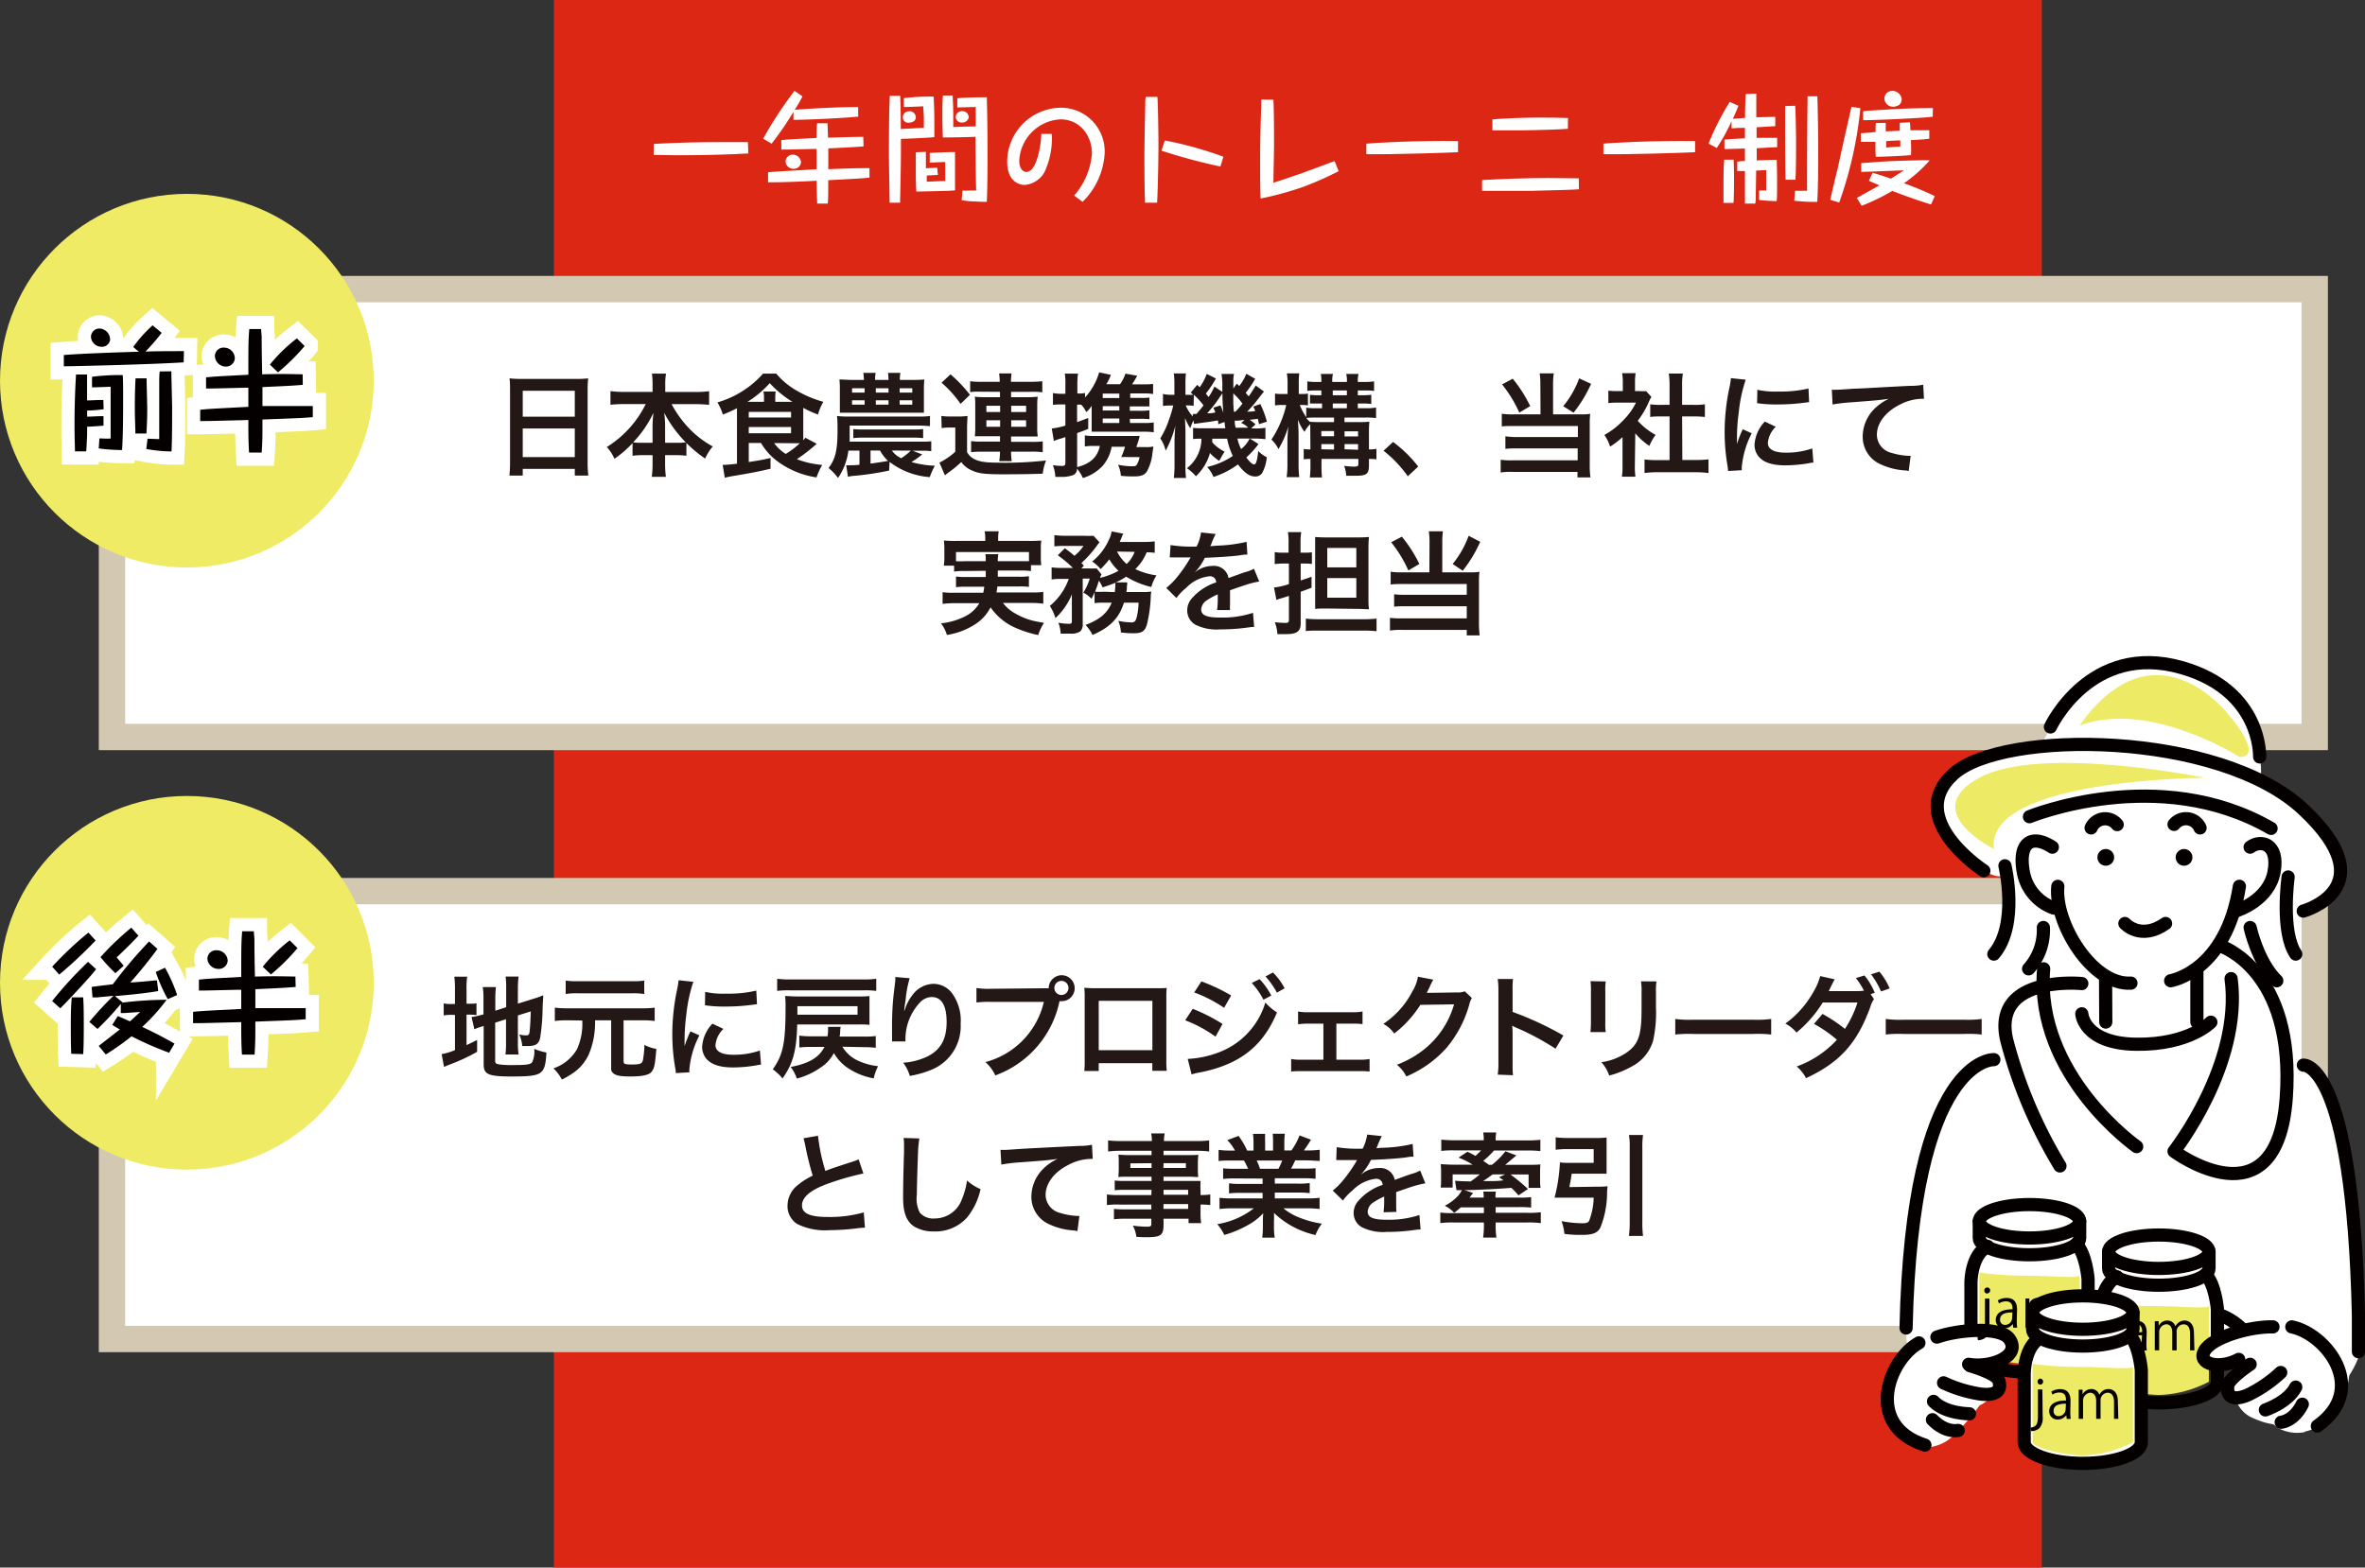 <svg xmlns="http://www.w3.org/2000/svg" viewBox="0 0 335.38 222.36"><rect x="0" y="0" width="335.38" height="222.36" fill="#333333" stroke="none"/><defs><style>.cls-1{fill:#dc2715;}.cls-2,.cls-3,.cls-9{fill:#fff;}.cls-3{stroke:#d3c9b3;stroke-miterlimit:10;}.cls-3,.cls-5{stroke-width:3.74px;}.cls-4{fill:#efeb64;}.cls-5,.cls-8{fill:none;}.cls-5{stroke:#fff;}.cls-6{fill:#040000;}.cls-7{fill:#231815;}.cls-8,.cls-9{stroke:#040000;stroke-linecap:round;stroke-linejoin:round;stroke-width:1.87px;}.cls-10{fill:#edea65;}</style></defs><g id="レイヤー_2" data-name="レイヤー 2"><g id="レイヤー_1-2" data-name="レイヤー 1"><rect class="cls-1" x="72.87" y="5.68" width="222.36" height="211.01" transform="translate(295.23 -72.87) rotate(90)"/><path class="cls-2" d="M106.12,21.77c-2.19.12-5.65.25-9.25.25-1.08,0-2.07,0-4.17-.05V20.41c3.88-.2,6.32-.25,10-.25.32,0,1.65,0,3.36,0Z"/><path class="cls-2" d="M121.7,16.54c-2.51.25-7.6.46-9.18.46V15.87a45.75,45.75,0,0,1-3.1,4.51l-1.19-.71a54.61,54.61,0,0,1,4.44-6.78l1.13.78a20,20,0,0,1-1.11,1.91c1-.1,5.71-.4,9-.4Zm.76,4.22c-1,.1-3.89.24-5,.29V24c3.58-.14,3.87-.14,5.84-.15V25.2c-1.3.12-1.8.15-5.85.36,0,2.08,0,2.7-.07,3.32h-1.5c0-.62-.07-1.49-.07-3.24-2.3.12-4.59.22-6.89.22V24.43c1.16-.1,5.47-.34,6.88-.42,0-1.15,0-1.31,0-2.89-2.89.06-4,.1-5,.1V19.87c1.33-.12,1.7-.13,5-.3,0-1.21,0-1.63.09-2.09l1.46,0c0,.57.05.79.07,2.05,2.92-.1,3.29-.1,5-.12ZM113.59,23a1,1,0,0,1-1,.94,1.1,1.1,0,0,1-1.19-1,1,1,0,0,1,1-1A1.16,1.16,0,0,1,113.59,23Z"/><path class="cls-2" d="M130.93,15.31v-.23s-2,.1-2.76.1l0-1.26a32.14,32.14,0,0,1,4.24-.22c0,.54.09,1.63.09,3.57,0,1.1,0,1.64,0,2.18-.79.1-3.76.22-4.74.25,0,2.93,0,3.33-.12,9.05h-1.49c0-2.39-.09-4.76-.09-7.16,0-2,0-5.3.12-8h1.48c.07,2.27.07,2.52.08,4.71l3.27-.17c0-.22,0-.37,0-1.57Zm-1.06,1.35c0,.32-.27.74-1,.74a.74.74,0,0,1-.84-.77.85.85,0,0,1,.86-.84A.87.87,0,0,1,129.87,16.66ZM133,24.82c-.34,0-1.21.06-1.58.08v.87c.4,0,2.25-.1,2.62-.1,0-1.07,0-1.81,0-2.69-.42,0-2.09.09-2.19.09V21.69c1.18-.05,2.52-.12,3.58-.12,0,.44,0,1.46,0,2.83s0,1.79,0,2.6c-.52.05-.92.07-1.14.07-1.38.05-3.94.1-4.34.1-.07-.93-.08-1.85-.08-2.77,0-1.82,0-2.28,0-2.8l1.43-.06c0,.37,0,2,0,2.32.54,0,1.29-.07,1.6-.07Zm2.76-10.88c1.32-.12,2.95-.14,4.18-.14.07,2.72.1,5.31.1,7.43,0,2.46,0,5-.1,7.4-.38,0-.69,0-1.88-.06a12.43,12.43,0,0,1-1.68-.17l.1-1.37a9.69,9.69,0,0,0,1.06,0h.89c-.07-2.54-.09-5.09-.09-7.63-.84.06-4,.1-4.64.1,0-.56-.06-1.43-.06-2.69,0-1.5,0-2.49.08-3.26h1.38c0,.53.08,1.34.08,2.77,0,.81,0,1.21,0,1.7,1.23-.05,1.24-.05,3.19-.09,0-.94,0-1.8,0-2.75-.89,0-1.92.06-2.62.06Zm1.63,2.65a.93.93,0,0,1-1,.79.81.81,0,0,1-.86-.77.86.86,0,0,1,.91-.84A.89.89,0,0,1,137.37,16.59Z"/><path class="cls-2" d="M149.15,19a11.06,11.06,0,0,1-.76,4.76,3.52,3.52,0,0,1-3.09,2.47c-.34,0-2.47-.12-2.47-3.32a7.7,7.7,0,0,1,7.55-7.63,6.2,6.2,0,0,1,6.27,6.49,10.48,10.48,0,0,1-3.13,6.86l-1.19-.89a10.35,10.35,0,0,0,2.52-5.94c0-2.6-1.73-4.87-4.46-4.87a6.18,6.18,0,0,0-5.85,5.83c0,1.4.72,1.63,1,1.63.89,0,1.37-1.36,1.49-1.73a13.19,13.19,0,0,0,.64-3.66Z"/><path class="cls-2" d="M164.13,13.75c.1,1.31.15,5.52.15,7,0,.83-.05,5.42-.19,8h-1.71c-.07-1.72-.09-3.52-.09-7.11,0-.51.07-4.86.12-6.7,0-.52,0-.87.07-1.19Zm8.94,9.87a78.75,78.75,0,0,1-8.36-2.25l.47-1.45a53.58,53.58,0,0,1,8.31,2.31Z"/><path class="cls-2" d="M180.58,14.15c.09,1.8.09,4.63.09,6.5,0,.84-.09,4.52-.09,5.27,1.31-.4,2.62-.87,3.94-1.32l4.74-1.75.57,1.43a46.12,46.12,0,0,1-5,2.22,45.25,45.25,0,0,1-6.06,1.66c-.07-1.43-.07-2.89-.07-4,0-3.07,0-4.81.16-9.16,0-.34,0-.57,0-.88Z"/><path class="cls-2" d="M206.76,21.59c-1,.06-9.52.35-13,.28V20.38c1.2-.14,7-.44,13-.37Z"/><path class="cls-2" d="M223.9,26.85c-1.14.08-2.17.1-6.59.22-1.13,0-4.64,0-7.14,0V25.54c2.5-.15,6.67-.29,9.29-.29l4.44.05Zm-1.56-8.58c-2,.17-7.13.24-7.6.22h-3.1V16.93c1.55-.14,4.8-.25,6.33-.25s3,0,4.39.06Z"/><path class="cls-2" d="M240.38,21.59c-1,.06-9.52.35-13,.28V20.38c1.19-.14,7-.44,13-.37Z"/><path class="cls-2" d="M249.06,13.28c0,.92,0,2.4,0,3.35.72,0,2-.05,2.69-.05l0,1.32c-.4,0-2.27.14-2.65.16v1.49c1,0,2,0,2.92,0v1.33c-.46,0-2.49.13-2.9.15l0,1.73c1.68-.08,2.24-.08,2.84-.08,0,.55.05,1.56.05,2.85,0,1.52,0,2.36-.06,3-.37,0-1.58-.05-2.49-.17l0-1.34c.22,0,.79,0,1,0V25.57c0-.23,0-1.24,0-1.44-.22,0-.94.05-1.42.06,0,.54-.05,2.9-.05,3.38s0,.93-.08,1.31h-1.46c0-.43,0-3.83,0-4.62l-1.09,0V22.93c.37-.05.59-.07,1.09-.1V21.07l-2.28.06a3.3,3.3,0,0,1-.63,0V19.8c.76-.06,1.72-.13,2.91-.18l0-1.48c-.24,0-1.21,0-1.42.05h-.48l0-1a25.43,25.43,0,0,1-2.1,3.8l-1.16-.62a37.14,37.14,0,0,1,3-5.91l1.23.54a19.54,19.54,0,0,1-.79,1.85l1.73-.12c0-.54.05-2.91.1-3.39Zm-3.21,9.37c0,.38.05.8.05,2.43,0,1,0,2.78-.07,3.7h-1.42c0-.53,0-.7,0-2s0-3,.1-4.13ZM254.58,15c.1,2,.12,4.73.12,5,0,1.38,0,4.29-.09,5.5h-1.39c-.05-.74-.07-4.84-.07-5.73,0-1.5,0-3.27,0-4.73Zm3.14-1.34c.1,3.33.12,6.08.12,7.4,0,2.52,0,5.06-.13,7.58a26.63,26.63,0,0,1-3.27-.17l.12-1.41h1.7c0-3.71,0-7.16.07-13,0-.13,0-.34,0-.4Z"/><path class="cls-2" d="M263.82,15.35a56.08,56.08,0,0,1-3,13.37l-1.26-.37c.13-.68.82-3.65,1-4.26.65-3,1.31-5.95,2-8.94ZM270,24.16l-2.61.1c-1.75.08-1.95.08-3.45.12V23.15c3.43-.27,3.87-.3,7.79-.4a19,19,0,0,1,1.92,0A20.61,20.61,0,0,1,270,26a43.8,43.8,0,0,1,4.37,1.82L273.84,29c-2-.59-4.91-1.68-5.49-1.92A29.58,29.58,0,0,1,264,29.19l-.69-1.11,3.22-1.79c-.24-.1-1.3-.55-1.5-.65l.52-1.14c1.38.42,1.65.52,2.61.84.1-.07.17-.12.42-.27Zm-2.58-6.73c0,.19,0,1.05,0,1.21l2-.1a9.36,9.36,0,0,1,0-1.12l1.43-.07c.05.6.05.82.07,1.13.94,0,1.07,0,2.67,0v1.2c-.82.1-1,.1-2.62.2A18.51,18.51,0,0,1,271,22c-1.13.12-4.19.24-5,.24-.05-.52-.05-1.56-.05-2.12q-1,0-2.07,0V18.9c.41,0,1.6-.14,2.09-.17,0-.74,0-1,.05-1.28Zm6.66-.87c-1.58.2-8.14.49-9.87.49V15.79c.49-.07.54-.07,2.07-.17,3.13-.19,4.47-.27,7.82-.29Zm-4.42-2.42c0,.91-1,1-1.16,1a1.23,1.23,0,0,1-1.28-1.16,1.1,1.1,0,0,1,1-1.08A1.34,1.34,0,0,1,269.69,14.14Zm-.18,5.78c-.44,0-.59,0-2,.1,0,.61,0,.67,0,.91.91-.08,1-.08,2-.13Z"/><rect class="cls-3" x="15.88" y="41.01" width="312.37" height="63.53"/><circle class="cls-4" cx="26.5" cy="54" r="26.5"/><path class="cls-5" d="M26.05,51.4c-5,.32-16.15.56-17,.56l0-1.6c2.6-.21,7.69-.38,10.64-.47l-.8-.67a19,19,0,0,1,2.75-3.07l1.29,1.07a31.82,31.82,0,0,1-2.3,2.65c1.66-.06,3.75-.06,5.45-.06ZM14.7,58.05a20.13,20.13,0,0,1-2.34.19c0,.41,0,.44,0,.86.75,0,1.57-.08,2.32-.06l0,1.34c-1.1.1-2,.14-2.32.15,0,1.24,0,1.31-.13,3.5l-1.6,0c0-.68-.06-1.83-.06-3.68,0-3.33.11-5.49.21-7.23h1.57c0,1.81,0,1.89,0,3.68.69,0,1.63-.08,2.3-.06Zm.91-9.86a1.14,1.14,0,0,1-1.21,1,1.5,1.5,0,0,1-1.5-1.4,1.2,1.2,0,0,1,1.2-1.19A1.56,1.56,0,0,1,15.61,48.19Zm-1.51,14c.26,0,1.36.07,1.59,0,0-2.78,0-5.3,0-7.32-.41,0-2.26.08-2.64.08l0-1.5a29.56,29.56,0,0,1,4.36-.24c.05.93.05,2,.05,3.14,0,2.24,0,5.3-.15,7.49A25.45,25.45,0,0,1,14,63.61Zm6.69-8.52c0,.8.09,3.74.09,4.28,0,1.77-.08,2.78-.11,3.55H19.2c0-.86-.08-1.89-.08-3.66,0-2.13.06-3.29.1-4.17Zm3.51-1c0,.82.11,4.44.11,5.19,0,1.66,0,4.63-.09,6.18a21.07,21.07,0,0,1-3.57-.35l.17-1.46,1.66.06c0-2.64,0-5.31,0-7.9,0-.68,0-1.1.07-1.7Z"/><path class="cls-5" d="M42.94,54.59c-1.67.14-2.06.15-5.72.32v.54c0,.34,0,1.85,0,2.15.3,0,1.93,0,3.14,0l4,0v1.57c-1.52.13-1.61.13-7.14.34,0,2.43,0,3-.11,4.69H35.32c-.1-1.69-.1-2.71-.1-4.62-5,.13-5.51.15-6.83.15v-1.6c1.27-.14,1.81-.15,6.83-.42V55c-1.23,0-5,.13-6,.11V53.53c1.28-.13,1.77-.15,6-.37,0-4.15,0-4.84.13-6.48h1.68c0,.33.06.65.08,1.13,0,1.29,0,1.69.07,5.29,2.11-.06,3.27-.06,5.74,0ZM33.3,50.84A1.25,1.25,0,0,1,32,52a1.57,1.57,0,0,1-1.53-1.5,1.22,1.22,0,0,1,1.31-1.19A1.54,1.54,0,0,1,33.3,50.84Zm9.9-1.76a28.38,28.38,0,0,1-3.78,3.74l-1.15-1.1A22.65,22.65,0,0,1,42.1,48Z"/><path class="cls-6" d="M26.05,51.4c-5,.32-16.15.56-17,.56l0-1.6c2.6-.21,7.69-.38,10.64-.47l-.8-.67a19,19,0,0,1,2.75-3.07l1.29,1.07a31.82,31.82,0,0,1-2.3,2.65c1.66-.06,3.75-.06,5.45-.06ZM14.7,58.05a20.13,20.13,0,0,1-2.34.19c0,.41,0,.44,0,.86.75,0,1.57-.08,2.32-.06l0,1.34c-1.1.1-2,.14-2.32.15,0,1.24,0,1.31-.13,3.5l-1.6,0c0-.68-.06-1.83-.06-3.68,0-3.33.11-5.49.21-7.23h1.57c0,1.81,0,1.89,0,3.68.69,0,1.63-.08,2.3-.06Zm.91-9.86a1.14,1.14,0,0,1-1.21,1,1.5,1.5,0,0,1-1.5-1.4,1.2,1.2,0,0,1,1.2-1.19A1.56,1.56,0,0,1,15.61,48.19Zm-1.51,14c.26,0,1.36.07,1.59,0,0-2.78,0-5.3,0-7.32-.41,0-2.26.08-2.64.08l0-1.5a29.56,29.56,0,0,1,4.36-.24c.05.93.05,2,.05,3.14,0,2.24,0,5.3-.15,7.49A25.45,25.45,0,0,1,14,63.61Zm6.69-8.52c0,.8.09,3.74.09,4.28,0,1.77-.08,2.78-.11,3.55H19.2c0-.86-.08-1.89-.08-3.66,0-2.13.06-3.29.1-4.17Zm3.51-1c0,.82.11,4.44.11,5.19,0,1.66,0,4.63-.09,6.18a21.07,21.07,0,0,1-3.57-.35l.17-1.46,1.66.06c0-2.64,0-5.31,0-7.9,0-.68,0-1.1.07-1.7Z"/><path class="cls-6" d="M42.94,54.59c-1.67.14-2.06.15-5.72.32v.54c0,.34,0,1.85,0,2.15.3,0,1.93,0,3.14,0l4,0v1.57c-1.52.13-1.61.13-7.14.34,0,2.43,0,3-.11,4.69H35.32c-.1-1.69-.1-2.71-.1-4.62-5,.13-5.51.15-6.83.15v-1.6c1.27-.14,1.81-.15,6.83-.42V55c-1.23,0-5,.13-6,.11V53.53c1.28-.13,1.77-.15,6-.37,0-4.15,0-4.84.13-6.48h1.68c0,.33.06.65.08,1.13,0,1.29,0,1.69.07,5.29,2.11-.06,3.27-.06,5.74,0ZM33.3,50.84A1.25,1.25,0,0,1,32,52a1.57,1.57,0,0,1-1.53-1.5,1.22,1.22,0,0,1,1.31-1.19A1.54,1.54,0,0,1,33.3,50.84Zm9.9-1.76a28.38,28.38,0,0,1-3.78,3.74l-1.15-1.1A22.65,22.65,0,0,1,42.1,48Z"/><path class="cls-7" d="M72.33,55.37c0-.62,0-1.18-.08-1.7a14.86,14.86,0,0,0,1.77.08H81.7a13.39,13.39,0,0,0,1.71-.08,15.14,15.14,0,0,0-.08,1.62V65.54a14.64,14.64,0,0,0,.1,1.92H81.51v-.95H74.13v.95H72.24a17.55,17.55,0,0,0,.09-1.92Zm1.8,3.74h7.38V55.43H74.13Zm0,5.73h7.38V60.78H74.13Z"/><path class="cls-7" d="M88.46,57.32a16.47,16.47,0,0,0-1.89.1V55.48a13.75,13.75,0,0,0,1.89.11h4.08V54.46A10.43,10.43,0,0,0,92.45,53h2a7.82,7.82,0,0,0-.11,1.46v1.14h4.3a13,13,0,0,0,1.92-.11v1.94a17,17,0,0,0-1.92-.1h-3.4a15.63,15.63,0,0,0,2.38,3.33,13.68,13.68,0,0,0,3.46,2.67A6.71,6.71,0,0,0,100,65.05a17.7,17.7,0,0,1-2.66-2.21v1.81a12.21,12.21,0,0,0-1.59-.09H94.32v1.08a14.14,14.14,0,0,0,.11,2h-2a14.43,14.43,0,0,0,.11-2V64.56H91.29a12.1,12.1,0,0,0-1.59.09V62.86a15.14,15.14,0,0,1-2.57,2.22,5.7,5.7,0,0,0-1.08-1.67,14.87,14.87,0,0,0,5.52-6.09Zm4.08,3a15.68,15.68,0,0,1,.13-1.78,15.53,15.53,0,0,1-2.89,4.21,9.73,9.73,0,0,0,1.41.06h1.35Zm3.32,2.49a9.58,9.58,0,0,0,1.39-.06,17.37,17.37,0,0,1-3.07-4.21,13.84,13.84,0,0,1,.14,1.77v2.5Z"/><path class="cls-7" d="M106.18,62.84v2.7c1.52-.24,1.65-.25,3.09-.57v1.52c-1.68.4-2.92.64-5.76,1.11l-.73.16-.3-1.82h.24c.21,0,1.16-.08,1.79-.16V58.62c0-.19,0-.3,0-.71a20.92,20.92,0,0,1-2,.9,7.72,7.72,0,0,0-.77-1.73A13.74,13.74,0,0,0,108.21,53h1.87a10.68,10.68,0,0,0,2.83,2.37A16,16,0,0,0,116.76,57,7.32,7.32,0,0,0,116,58.8a15.17,15.17,0,0,1-2.09-.94v3.87c0,.32,0,.46,0,.72l.3-.35,1.61.85A24.38,24.38,0,0,1,113,65.14a13.08,13.08,0,0,0,3.6.81,10,10,0,0,0-.81,1.77,12.34,12.34,0,0,1-5.55-2.29,8.76,8.76,0,0,1-2.32-2.59ZM108.34,57v-.46a3.88,3.88,0,0,0-.08-1H110a5.87,5.87,0,0,0-.06,1V57h2.44a14.66,14.66,0,0,1-3.22-2.65A14.39,14.39,0,0,1,106,57Zm-2.16,2.22h6v-.79h-6Zm0,2.24h6v-.89h-6Zm3.6,1.39a5.67,5.67,0,0,0,1.65,1.54,11.81,11.81,0,0,0,2-1.52c-.34,0-.62,0-1,0Z"/><path class="cls-7" d="M126.09,66.75a41.21,41.21,0,0,1-5.22.77,3.37,3.37,0,0,0-.62.12L120,66l.17,0c.36,0,1.24,0,1.71-.08v-2h-1.57a8.81,8.81,0,0,1-1.47,3.88,8,8,0,0,0-1.34-1.41c1-1.3,1.27-2.63,1.27-5.38,0-.68,0-1.58-.08-2a13.3,13.3,0,0,0,1.57.08h10.1a10.43,10.43,0,0,0,1.52-.08v1.43c-.29,0-.87-.07-1.52-.07h-9.87v1c0,.41,0,.69,0,1.28h10.25a8.91,8.91,0,0,0,1.32-.06V64a9.07,9.07,0,0,0-1.32-.06h-1.32l1.35.52a10.6,10.6,0,0,1-1.52,1.08,13.36,13.36,0,0,0,3.32.52,10.83,10.83,0,0,0-.72,1.62,10.58,10.58,0,0,1-5.7-2.16Zm3.2-12.86c.86,0,1.1,0,1.79-.06a13.72,13.72,0,0,0-.06,1.48V57.1c0,.6,0,1.11,0,1.44-.64,0-.86,0-1.59,0h-8.92c-.43,0-1,0-1.41,0,0-.38,0-.71,0-1.46V55.32a14.06,14.06,0,0,0-.06-1.49c.49,0,1.11.06,1.79.06h1.68a9.11,9.11,0,0,0-.08-1h1.75a4.3,4.3,0,0,0-.08,1H126a9.17,9.17,0,0,0-.07-1h1.76a4.3,4.3,0,0,0-.08,1Zm-8.46,1.18v.62h1.78v-.62Zm0,1.71v.62h1.78v-.62Zm.18,4.08a9.57,9.57,0,0,0,1.41.06h7.08a9.65,9.65,0,0,0,1.41-.06v1.29a10,10,0,0,0-1.41-.07h-7.08a10.1,10.1,0,0,0-1.41.07Zm2.44,4.9c.54-.06,1.37-.19,2.49-.38a5.43,5.43,0,0,1-1.14-1.47h-1.35Zm.75-10.07H126v-.62H124.2Zm0,1.71H126v-.62H124.2Zm2.28,6.51A3.24,3.24,0,0,0,127.8,65a9,9,0,0,0,1.37-1.08Zm1.1-8.22h1.79v-.62h-1.79Zm0,1.71h1.79v-.62h-1.79Z"/><path class="cls-7" d="M133.49,59a7.44,7.44,0,0,0,1.27.08H136a7.47,7.47,0,0,0,1.2-.08c0,.49-.06.87-.06,1.73v3.4a2.29,2.29,0,0,0,.73.82c.78.51,1.7.68,3.68.68a50.51,50.51,0,0,0,6.79-.31,7.33,7.33,0,0,0-.47,1.87c-1.33.06-3.64.09-5.52.09-2.75,0-3.64-.11-4.64-.6a3.43,3.43,0,0,1-1.39-1.14,16.16,16.16,0,0,1-1.86,1.52c-.18.14-.32.24-.46.37l-.78-1.81a9.51,9.51,0,0,0,2.25-1.54V60.65h-.87a6.15,6.15,0,0,0-1.06.08Zm1.3-5.9A19.83,19.83,0,0,1,137.55,56l-1.33,1.29a15.9,15.9,0,0,0-2.7-3Zm4.09,2.46a6.59,6.59,0,0,0-1.3.07V54.08a12.18,12.18,0,0,0,1.8.08h2.39a8.14,8.14,0,0,0-.09-1.19h1.77a9.66,9.66,0,0,0-.09,1.19H146a17.06,17.06,0,0,0,1.81-.08v1.57a10.59,10.59,0,0,0-1.61-.07h-2.82v.76h2.46a10.42,10.42,0,0,0,1.32-.07,8.69,8.69,0,0,0-.07,1.23v3.27a7.53,7.53,0,0,0,.07,1.15c-.45,0-.8,0-1.32,0h-2.46v.76h2.9a11.78,11.78,0,0,0,1.59-.07v1.54a10.37,10.37,0,0,0-1.59-.08h-2.9a9.21,9.21,0,0,0,.09,1.34h-1.77a8.32,8.32,0,0,0,.11-1.34h-2.53a13.64,13.64,0,0,0-1.57.07V62.57a10.68,10.68,0,0,0,1.57.07h2.53v-.76h-2.25c-.48,0-.93,0-1.32,0a8,8,0,0,0,.06-1.15V57.4a8.12,8.12,0,0,0-.06-1.13,9.68,9.68,0,0,0,1.3.07h2.27v-.76Zm1,2v.89h1.95v-.89Zm0,2.06v.92h1.95v-.92Zm3.52-1.17h2.11v-.89h-2.11Zm0,2.09h2.11v-.92h-2.11Z"/><path class="cls-7" d="M160.25,60h1.92a7.29,7.29,0,0,0,1.44-.08v1.4a9.22,9.22,0,0,0-1.42-.08H156c-.4,0-.65,0-1.19,0,0-.41,0-.68,0-1.21V58.75c0-.54,0-.65,0-1.19a3.78,3.78,0,0,1-.77.9,3.68,3.68,0,0,0-.72-1.06h-.58v2.48c.49-.18.73-.26,1.58-.59v1.55c-.77.31-.94.37-1.57.59V66l0,.26c1.89-.49,2.89-1.42,3.22-3h-1a6.79,6.79,0,0,0-1.13.07V61.76a6.84,6.84,0,0,0,1.26.08h5.22c.6,0,1,0,1.31,0-.08.28-.08.28-.2.73-.07.19-.19.58-.29.85h1.27a5,5,0,0,0,1.16-.08c-.08.5-.08.53-.14.92a6.81,6.81,0,0,1-.8,2.64c-.36.51-.84.68-1.84.68-.47,0-1.12,0-1.84-.09a4.41,4.41,0,0,0-.4-1.56,11.22,11.22,0,0,0,1.89.21c.51,0,.65,0,.81-.3a3.2,3.2,0,0,0,.35-1H160a9.23,9.23,0,0,0-1,0,9.65,9.65,0,0,0,.54-1.47h-1.9a5.57,5.57,0,0,1-1.3,2.74,6.34,6.34,0,0,1-2.77,1.7,6.71,6.71,0,0,0-.84-1.35.94.94,0,0,1-.76,1,4.67,4.67,0,0,1-1.51.19l-.8,0a5.59,5.59,0,0,0-.35-1.67,7.78,7.78,0,0,0,1.27.11c.41,0,.5-.09.5-.46V62c-.39.13-.52.18-.85.27s-.51.18-.78.29l-.3-1.78a9.86,9.86,0,0,0,1.93-.41v-3h-.6a10.57,10.57,0,0,0-1.16.06V55.75a5.5,5.5,0,0,0,1.18.11h.58V54.64A9,9,0,0,0,151,53h1.87a12,12,0,0,0-.09,1.58v1.24H153a3.22,3.22,0,0,0,.87-.08v.64a8.92,8.92,0,0,0,2-3.56l1.66.35a5.83,5.83,0,0,1-.65,1.33h1.95A5.53,5.53,0,0,0,159.6,53l1.67.3c-.34.62-.5.87-.73,1.22h1.55a10.31,10.31,0,0,0,1.43-.06v1.43a7.36,7.36,0,0,0-1.24-.08h-2v.63h1.32A9.7,9.7,0,0,0,163,56.4v1.25c-.37,0-.72,0-1.46,0h-1.32v.62h1.32a9.28,9.28,0,0,0,1.46-.07v1.26a12.5,12.5,0,0,0-1.46-.05h-1.32Zm-1.52-4.17h-2.35v.63h2.35Zm0,1.78h-2.35v.62h2.35Zm-2.35,1.76V60h2.35v-.63Z"/><path class="cls-7" d="M178,53.73a14.51,14.51,0,0,1-1.35,2c.19.2.22.25.43.49.33-.46.48-.7,1-1.53l1.16.85c-.33.41-.33.41-1.11,1.42a15.63,15.63,0,0,1-1.27,1.43c.48,0,.65,0,1.15-.09a4.88,4.88,0,0,0-.29-.62l1-.37a13.68,13.68,0,0,1,.94,2.5l-1.12.36c-.07-.35-.11-.46-.17-.76-.32.05-.7.09-1.16.14a4.54,4.54,0,0,1,.83.65l-.61.57h.35a8.15,8.15,0,0,0,1.67-.09V62.3a13.78,13.78,0,0,0-1.67-.09h-.54l1.23.78a12.89,12.89,0,0,1-1.73,1.9c.46.63.87,1,1.11,1s.43-.44.58-1.92a4,4,0,0,0,1.21.88,5.66,5.66,0,0,1-.65,2.24,1.11,1.11,0,0,1-1,.5c-.8,0-1.53-.52-2.43-1.71a12.55,12.55,0,0,1-3.48,1.78,4.42,4.42,0,0,0-.9-1.42,10.61,10.61,0,0,0,3.65-1.57,9.26,9.26,0,0,1-.81-2.44h-2.11c0,.25,0,.32,0,.51a5.7,5.7,0,0,0,1.76,1.33,5.11,5.11,0,0,0-.43.7c-.22.39-.22.39-.33.6a5.68,5.68,0,0,1-1.32-1.11,7.18,7.18,0,0,1-2,3.3,6.18,6.18,0,0,0-1.27-1.14,5.35,5.35,0,0,0,2.06-4.19c-.59,0-.87,0-1.19.06v-1.6a8.68,8.68,0,0,0,1.3.06h3.27c-.06-.46-.08-.58-.11-.89l-.89.32c0-.27,0-.36-.06-.54l-1.11.18-2.27.31-.07-.49a6.57,6.57,0,0,0-.46,1.11,8,8,0,0,1-.74-1.46c0,.45.06,1.38.06,1.94v4.57a14.53,14.53,0,0,0,.08,2h-1.73a15.57,15.57,0,0,0,.1-2V63c0-.72,0-1.29.12-2.62a15,15,0,0,1-1.38,3.55,4.93,4.93,0,0,0-.76-1.74,12.44,12.44,0,0,0,1.19-2.53,18.3,18.3,0,0,0,.65-2.14H166a10.76,10.76,0,0,0-1.08.06V55.88A4.59,4.59,0,0,0,166,56h.54V54.64a12,12,0,0,0-.08-1.67h1.71a15.35,15.35,0,0,0-.06,1.65V56h.29a8,8,0,0,0,.81,0l-.35-.31.92-1.1.35.34a7.59,7.59,0,0,0,1-1.89l1.3.65A15.28,15.28,0,0,1,171,55.83c.16.19.22.27.38.49a7.37,7.37,0,0,0,.83-1.49l1.13.76v-.74a10.1,10.1,0,0,0-.12-1.81H175a3.83,3.83,0,0,0-.1,1.06s0,.25,0,.51v.49l.49-.68.35.33a6.89,6.89,0,0,0,1-1.73Zm-8.73,3.84a7.54,7.54,0,0,0-.9-.06h-.22a5.23,5.23,0,0,0,1,1.56l0-.35h.52c.54-.62.71-.84,1-1.22A10.63,10.63,0,0,0,169.3,56Zm3.8-.06a7.14,7.14,0,0,1,.41,1.05c-.1-1.33-.13-2.06-.13-2.78l-.35.51a17.09,17.09,0,0,1-1.81,2.33c.62,0,.62,0,1.16-.12-.11-.26-.14-.35-.28-.67Zm1.82-1.68c0,1.44,0,1.44.08,2.57h.22a13.4,13.4,0,0,0,1-1.14A8.52,8.52,0,0,0,174.92,55.83Zm1.59,3.76-.3,0a4.23,4.23,0,0,1-.69.08l-.39,0c0,.37,0,.42.12,1H177a2.87,2.87,0,0,0-1-.68Zm-1,2.62A6.26,6.26,0,0,0,176,63.7a4.26,4.26,0,0,0,1.21-1.49Z"/><path class="cls-7" d="M185.81,61.29c0-.46,0-.76,0-1.13a4.2,4.2,0,0,0-.82,1.1,6.46,6.46,0,0,1-.92-1.72c0,.54.08,1.24.08,2.29v3.92a16.39,16.39,0,0,0,.09,1.93h-1.78a12.87,12.87,0,0,0,.11-1.93V62.69c0-.61.05-1.43.13-2.2a13.33,13.33,0,0,1-1.4,3.21,4.79,4.79,0,0,0-1-1.35,14.72,14.72,0,0,0,2.1-4.9h-.53a5.9,5.9,0,0,0-1.06.06V55.83a6,6,0,0,0,1.06.06h.72V54.61a9.09,9.09,0,0,0-.1-1.65h1.76a11.8,11.8,0,0,0-.07,1.63v1.3h.36a5.17,5.17,0,0,0,.94-.06v1.68a5,5,0,0,0-.91-.06h-.25a8.87,8.87,0,0,0,.92,1.73V57.83a8.2,8.2,0,0,0,1.38.08h.86v-.67H187c-.56,0-.91,0-1.23,0V56a8.79,8.79,0,0,0,1.23.07h.38v-.68h-.65a10.71,10.71,0,0,0-1.34.06V54.1a8.41,8.41,0,0,0,1.32.08h.67a5,5,0,0,0-.08-1.14h1.73a3.74,3.74,0,0,0-.1,1.14H191a3.5,3.5,0,0,0-.1-1.14h1.75a4.39,4.39,0,0,0-.1,1.14h1a8.86,8.86,0,0,0,1.31-.08v1.36a7.83,7.83,0,0,0-1.31-.07h-1v.68h.7a10.83,10.83,0,0,0,1.21-.07v1.31a7.28,7.28,0,0,0-1.21-.07h-.7v.67h1.13a7.83,7.83,0,0,0,1.46-.1V59.3a10.54,10.54,0,0,0-1.48-.07h-3v.65h2.06a11,11,0,0,0,1.47-.07,15.41,15.41,0,0,0-.06,1.57v2.37a5,5,0,0,0,1.06-.08v1.49a6.45,6.45,0,0,0-1.06-.06V66c0,1.26-.33,1.49-2,1.49l-1.22,0a4.74,4.74,0,0,0-.3-1.41,10.47,10.47,0,0,0,1.37.11c.53,0,.65-.06.65-.36V65.1h-5.23v.63a17.53,17.53,0,0,0,.07,2h-1.72a14.47,14.47,0,0,0,.08-2V65.1a5.29,5.29,0,0,0-.95.06V63.69a6,6,0,0,0,.95.06Zm1.45-1.41h1.92v-.65h-2.54a11.36,11.36,0,0,0-1.4.06,4.81,4.81,0,0,0,.51.54C186.21,59.86,186.56,59.88,187.26,59.88Zm1.92,2v-.73h-1.8v.73Zm0,1.89V63h-1.8v.73ZM191,56.07v-.68H189v.68Zm0,1.84v-.67H189v.67Zm1.59,4v-.73h-1.92v.73Zm0,1.89V63h-1.92v.73Z"/><path class="cls-7" d="M197.55,62.69a18.39,18.39,0,0,1,3.57,3.49l-1.48,1.38a17,17,0,0,0-3.44-3.62Z"/><path class="cls-7" d="M218.44,54.53a9.84,9.84,0,0,0-.1-1.57h2a10.55,10.55,0,0,0-.1,1.57v4.25h4a7,7,0,0,0,1.27-.08,10.27,10.27,0,0,0-.07,1.33v5.88a12.87,12.87,0,0,0,.1,1.81h-1.84v-.78h-9.16a8.5,8.5,0,0,0-1.73.09V65.22a10.3,10.3,0,0,0,1.65.08h9.27V63.61H215a12,12,0,0,0-1.52.06V61.89A11.64,11.64,0,0,0,215,62h8.76V60.43h-9.16c-.7,0-1.16,0-1.63.06v-1.8a10,10,0,0,0,1.65.09h3.84Zm-3.92-.81A19.44,19.44,0,0,1,217,57.61l-1.55.92a18,18,0,0,0-2.44-4Zm11.11.73a19.11,19.11,0,0,1-2.48,4.09l-1.47-.92a13.21,13.21,0,0,0,2.26-3.95Z"/><path class="cls-7" d="M231.84,66a10.47,10.47,0,0,0,.08,1.62H230a9.57,9.57,0,0,0,.09-1.65V62a10.57,10.57,0,0,1-1.76,1.35,6.34,6.34,0,0,0-.81-1.65,11,11,0,0,0,2.73-2.14A9.25,9.25,0,0,0,232,57.11h-2.59a10.27,10.27,0,0,0-1.33.07V55.42a11.37,11.37,0,0,0,1.25.06h.8V54.15a6.66,6.66,0,0,0-.1-1.21h1.92a7.24,7.24,0,0,0-.09,1.24v1.3h.65a6,6,0,0,0,.92,0l.76.83a4.59,4.59,0,0,0-.35.66,12.47,12.47,0,0,1-1.59,2.72,9.36,9.36,0,0,0,2.53,2,7.22,7.22,0,0,0-.88,1.56,8.81,8.81,0,0,1-2-1.79Zm6.73-.75h1.9a14.42,14.42,0,0,0,1.81-.09V67.1a12.94,12.94,0,0,0-1.81-.11H235a12.75,12.75,0,0,0-1.79.11V65.18a15.24,15.24,0,0,0,1.83.09h1.72v-6.2h-1.18c-.54,0-1.05,0-1.56.08v-1.8a9.85,9.85,0,0,0,1.56.08h1.18V54.64a11.15,11.15,0,0,0-.11-1.65h2a8.86,8.86,0,0,0-.11,1.65v2.79h1.68a9.44,9.44,0,0,0,1.55-.08v1.8a15.29,15.29,0,0,0-1.55-.08h-1.68Z"/><path class="cls-7" d="M245.06,66.81a5.7,5.7,0,0,0-.08-.74,27.89,27.89,0,0,1-.41-4.75,30.51,30.51,0,0,1,.65-6.21,9.26,9.26,0,0,0,.24-1.47l2.1.22a21.24,21.24,0,0,0-1,4.75,25.22,25.22,0,0,0-.24,3.5c0,.35,0,.48,0,.88a14.78,14.78,0,0,1,.82-2.1l1.27.57A13.06,13.06,0,0,0,247,66.27c0,.1,0,.22,0,.43Zm6.76-6.27a3.61,3.61,0,0,0-1.12,2.29c0,.9.87,1.38,2.52,1.38a11.18,11.18,0,0,0,3.78-.6l.16,2a4.75,4.75,0,0,0-.65.1,20.28,20.28,0,0,1-3.29.3c-2,0-3.24-.45-3.93-1.38a2.63,2.63,0,0,1-.48-1.56,5.22,5.22,0,0,1,1.46-3.27Zm-2.61-5.25a11.43,11.43,0,0,0,2.93.25,17.33,17.33,0,0,0,4.32-.43l.09,1.93-1.12.14a27.86,27.86,0,0,1-3.4.19,18.36,18.36,0,0,1-2.86-.18Z"/><path class="cls-7" d="M259.77,55.29l.6,0c.28,0,.28,0,2.62-.16.89,0,3.52-.19,7.92-.4a8.45,8.45,0,0,0,1.82-.16l.11,2h-.33a7.06,7.06,0,0,0-3.14.85c-2,1-3.21,2.64-3.21,4.24a2.67,2.67,0,0,0,2.11,2.59,9.51,9.51,0,0,0,2.37.41l.31,0-.28,2.16a3,3,0,0,0-.54-.09,9.7,9.7,0,0,1-3.72-1,4.25,4.25,0,0,1-2.26-3.82,5.58,5.58,0,0,1,1.5-3.75,7.23,7.23,0,0,1,2.21-1.59c-1.29.19-1.91.24-5.35.5a22.78,22.78,0,0,0-2.63.31Z"/><path class="cls-7" d="M136.79,81a9,9,0,0,0-1.49.08v-.84h-1.46a6.43,6.43,0,0,0,.08-1.17V77.86a9.28,9.28,0,0,0-.07-1.19,16.81,16.81,0,0,0,1.75.06h4.12v-.36a5.24,5.24,0,0,0-.09-1h2a5.06,5.06,0,0,0-.08,1v.36h4.35a17.25,17.25,0,0,0,1.76-.06,8.74,8.74,0,0,0-.06,1.16V79a8.29,8.29,0,0,0,.06,1.17h-1.46v.84a9.45,9.45,0,0,0-1.51-.08h-3.19c0,.51,0,.51,0,.88h3a9.11,9.11,0,0,0,1.41-.07v1.51a10.07,10.07,0,0,0-1.41-.06h-3.06c-.05.39-.07.52-.13.85h5a10.16,10.16,0,0,0,1.64-.08v1.67a14.77,14.77,0,0,0-1.72-.1h-4a5.48,5.48,0,0,0,1.48,1.34A10,10,0,0,0,146.29,88c.4.11.89.2,1.76.36a6.66,6.66,0,0,0-.82,1.72,15.07,15.07,0,0,1-3-.93,8.32,8.32,0,0,1-3.76-3,6.17,6.17,0,0,1-2.32,2.49,10.27,10.27,0,0,1-3.87,1.43,5.14,5.14,0,0,0-.84-1.65,9.68,9.68,0,0,0,3.44-1,4.75,4.75,0,0,0,2-1.86h-3.51a15.54,15.54,0,0,0-1.7.1V84a9.54,9.54,0,0,0,1.61.08h4.16c.06-.3.09-.47.14-.85H137a10.14,10.14,0,0,0-1.43.06V81.78a9.42,9.42,0,0,0,1.43.07h2.79c0-.45,0-.45,0-.88Zm3-1.39c0-.51,0-.72-.06-1h1.84a5.13,5.13,0,0,0-.07,1h3.16c.61,0,.86,0,1.26,0v-1.3H135.57v1.3a11.24,11.24,0,0,0,1.22,0Z"/><path class="cls-7" d="M156.47,85.49a7.84,7.84,0,0,0-1.25.07V84c-.16.4-.22.51-.43.94a4.15,4.15,0,0,0-1.16-.87,8.48,8.48,0,0,0,.91-2h-1l0,6.43a1.38,1.38,0,0,1-.34,1.06,2.29,2.29,0,0,1-1.47.32c-.35,0-.84,0-1.32,0a4.44,4.44,0,0,0-.33-1.55,9.28,9.28,0,0,0,1.41.16c.43,0,.52-.07.51-.38l0-3.8a9.4,9.4,0,0,1-2.33,3.37,6.73,6.73,0,0,0-.79-1.73,8.75,8.75,0,0,0,2.68-3.83h-1.1a7.84,7.84,0,0,0-1.33.08V80.48a9.12,9.12,0,0,0,1.43.08h1.59A17.1,17.1,0,0,0,150,78.77l1-1a16.18,16.18,0,0,1,1.36,1.07,6,6,0,0,0,1.29-1.4h-2.76a13.39,13.39,0,0,0-1.37.06V75.91A12.07,12.07,0,0,0,151,76h2.72a12.92,12.92,0,0,0,1.35,0l.85.92c-.06.08-.19.23-.35.46a15.75,15.75,0,0,1-2.22,2.49,4.26,4.26,0,0,1,.35.38l-.35.38h1a10.62,10.62,0,0,0,1.16,0l.69.84a2,2,0,0,0-.19.5,10.12,10.12,0,0,0,2.6-1,7.1,7.1,0,0,1-1.3-1.63,14.14,14.14,0,0,1-1.23,1.39,5.42,5.42,0,0,0-1.2-1.08,8.07,8.07,0,0,0,2.36-3.06,4,4,0,0,0,.4-1.21l1.65.32a4.71,4.71,0,0,0-.24.56c-.08.2-.14.35-.27.62h3.29a16.59,16.59,0,0,0,1.68-.08v1.62a7.47,7.47,0,0,0-1.14-.07A7,7,0,0,1,161,80.73a10.36,10.36,0,0,0,3,.89,5.91,5.91,0,0,0-.73,1.65,12,12,0,0,1-3.57-1.47,9,9,0,0,1-1.47.81h1.62a.78.78,0,0,0,0,.21c0,.08,0,.17-.05.28a1.7,1.7,0,0,1,0,.26c0,.22,0,.33-.08.62H162a6.89,6.89,0,0,0,1.26-.07,6.37,6.37,0,0,0-.07.7,19.29,19.29,0,0,1-.55,4c-.32,1-.73,1.22-2,1.22a15.26,15.26,0,0,1-1.68-.11,5.3,5.3,0,0,0-.37-1.65,10.27,10.27,0,0,0,1.83.22c.51,0,.67-.19.84-1a11.92,11.92,0,0,0,.21-1.8h-2.08c-.69,2.18-1.94,3.48-4.45,4.58a6.11,6.11,0,0,0-1-1.42c2-.76,3.08-1.65,3.71-3.16Zm1.62-1.5a10.48,10.48,0,0,0,.08-1.19.25.25,0,0,0,0-.13c-.6.25-.93.36-1.81.65a5.84,5.84,0,0,0-.52-.95c-.21.66-.33,1-.55,1.57a11.27,11.27,0,0,0,1.3,0Zm.32-5.75A5.6,5.6,0,0,0,159.77,80a4.49,4.49,0,0,0,1.13-1.72Z"/><path class="cls-7" d="M166,77.32a19.38,19.38,0,0,0,3.69.21,6.37,6.37,0,0,0,.63-2l2.08.22a10.18,10.18,0,0,0-.63,1.43c-.08.18-.12.22-.15.29.13,0,.13,0,1-.07a20.88,20.88,0,0,0,4.16-.54l.11,1.81c-.44,0-.44,0-1.25.13-1.16.14-3.18.27-4.78.32a8.15,8.15,0,0,1-1.46,2.11l0,0,.31-.24a3.88,3.88,0,0,1,2.24-.71A2.08,2.08,0,0,1,174.22,82c1.22-.45,2-.73,2.43-.86a4.73,4.73,0,0,0,1.17-.47l.75,1.82a12.91,12.91,0,0,0-1.76.43c-.23.06-1,.33-2.38.81v.17c0,.42,0,.42,0,.64v.63c0,.27,0,.42,0,.53a7,7,0,0,0,0,.84l-1.84,0a11.62,11.62,0,0,0,.1-1.84v-.39a9.48,9.48,0,0,0-1.52.83,1.66,1.66,0,0,0-.83,1.3c0,.83.76,1.16,2.68,1.16a13.76,13.76,0,0,0,4.67-.67l.16,2a5.72,5.72,0,0,0-.73.06,28.11,28.11,0,0,1-4.07.29,6.78,6.78,0,0,1-3.54-.67,2.3,2.3,0,0,1-1.15-2,2.57,2.57,0,0,1,.69-1.77,7.73,7.73,0,0,1,3.42-2.23.87.87,0,0,0-1-.86,5.34,5.34,0,0,0-3.25,1.63,7.33,7.33,0,0,0-1.39,1.45l-1.44-1.43a10.23,10.23,0,0,0,1.43-1.41,19.75,19.75,0,0,0,1.9-2.72,1.4,1.4,0,0,1,.13-.2h-.27l-2,0-.44,0a1.43,1.43,0,0,0-.26,0Z"/><path class="cls-7" d="M182,79.94a9.46,9.46,0,0,0-1.23.08V78.31a5.77,5.77,0,0,0,1.23.09h.73V77.1a9,9,0,0,0-.09-1.62h1.89a8.68,8.68,0,0,0-.1,1.6V78.4h.61a5.77,5.77,0,0,0,1-.06V80a8.14,8.14,0,0,0-1-.06h-.59v2.4c.65-.21.83-.27,1.54-.53v1.56c-.73.28-.86.33-1.54.57v4.51c0,1.09-.55,1.5-2,1.5-.35,0-.79,0-1.3,0a5.66,5.66,0,0,0-.37-1.69,13.06,13.06,0,0,0,1.5.1c.41,0,.5-.08.5-.46V84.53l-1.11.35a3.75,3.75,0,0,0-.66.23l-.34-1.77a10.49,10.49,0,0,0,2.11-.48V79.94Zm3.18,7.81a16.2,16.2,0,0,0,1.85.09h6.35a15.71,15.71,0,0,0,1.83-.09v1.79a16.52,16.52,0,0,0-1.84-.09h-6.34c-.79,0-1.34,0-1.85.07Zm2.92-1.43c-.59,0-1.13,0-1.6.06,0-.36,0-.82,0-1.5v-7c0-.79,0-1.29,0-1.71a15.68,15.68,0,0,0,1.63.06h4.3a16.47,16.47,0,0,0,1.7-.06,18.36,18.36,0,0,0-.07,1.92v6.5c0,.81,0,1.26.07,1.84-.38,0-.94-.06-1.62-.06Zm.12-5.84h4.12V77.73h-4.12Zm0,4.3h4.12V82h-4.12Z"/><path class="cls-7" d="M202.72,76.94a9.84,9.84,0,0,0-.1-1.57h2a10.78,10.78,0,0,0-.09,1.57v4.25h4a7,7,0,0,0,1.27-.08,10.44,10.44,0,0,0-.07,1.34v5.87a14.48,14.48,0,0,0,.1,1.81H208v-.78h-9.16a9.27,9.27,0,0,0-1.73.1V87.64a11.73,11.73,0,0,0,1.65.08H208V86h-8.78a12.13,12.13,0,0,0-1.52.06V84.3a11.31,11.31,0,0,0,1.54.07H208V82.84h-9.16a14.92,14.92,0,0,0-1.63.07V81.1a10,10,0,0,0,1.65.09h3.84Zm-3.92-.81A19.52,19.52,0,0,1,201.28,80l-1.56.92a18.2,18.2,0,0,0-2.44-4Zm11.11.73a19.2,19.2,0,0,1-2.48,4.1L206,80a13.63,13.63,0,0,0,2.27-4Z"/><rect class="cls-3" x="15.88" y="126.41" width="312.37" height="63.53"/><path class="cls-7" d="M64.52,140.37a14.34,14.34,0,0,0-.09-1.83h1.82a11.24,11.24,0,0,0-.09,1.84v2h.34a5.32,5.32,0,0,0,1.07-.06V144a6.89,6.89,0,0,0-1.11-.07h-.3v4.32c.61-.29.79-.37,1.5-.73l0,1.68A25.91,25.91,0,0,1,63.79,151c-.44.18-.59.24-.82.35l-.34-1.82a8.8,8.8,0,0,0,1.89-.57v-5h-.36a6.78,6.78,0,0,0-1.24.08v-1.7a5.77,5.77,0,0,0,1.24.08h.36Zm5.7,10.11c0,.31.11.42.46.49a12.35,12.35,0,0,0,2.16.11c1.88,0,2.39-.08,2.63-.41a3.63,3.63,0,0,0,.29-1.89,8,8,0,0,0,1.73.52c-.19,3.18-.53,3.4-5,3.4-3.21,0-3.9-.3-3.9-1.7v-5.46l-.32.1a7.62,7.62,0,0,0-1,.36l-.4-1.73a8.56,8.56,0,0,0,1.54-.35l.15,0V141.7a9.94,9.94,0,0,0-.1-1.68h1.87a12.82,12.82,0,0,0-.09,1.62v1.73l1.54-.5v-2.76a11.73,11.73,0,0,0-.08-1.58h1.84a13.64,13.64,0,0,0-.1,1.61v2.23l2.29-.72a9.78,9.78,0,0,0,1.3-.47c0,.69-.05.81-.08,1.66a29.35,29.35,0,0,1-.35,4.37c-.2.9-.63,1.17-1.79,1.17-.21,0-.35,0-.75,0a4.8,4.8,0,0,0-.43-1.64,4.42,4.42,0,0,0,.89.13c.4,0,.5-.06.56-.4.08-.52.14-1.5.19-3l-1.83.57v3.95a12,12,0,0,0,.1,1.59H71.68a12.71,12.71,0,0,0,.08-1.64v-3.36l-1.54.49Z"/><path class="cls-7" d="M80.46,144.73a13,13,0,0,0-1.78.1v-1.89a14.8,14.8,0,0,0,1.78.09H91.08a14.1,14.1,0,0,0,1.76-.09v1.89a13,13,0,0,0-1.76-.1H88.43v5.78c0,.43.17.49,1.22.49s1.38-.1,1.51-.56a13.92,13.92,0,0,0,.23-2.22,5.63,5.63,0,0,0,1.69.57c-.19,2.19-.27,2.62-.59,3.13s-1.1.78-3.16.78c-1.32,0-2-.13-2.35-.45s-.31-.47-.31-1v-6.52H84.38a11.49,11.49,0,0,1-.92,4.92,6.44,6.44,0,0,1-2.09,2.49,12,12,0,0,1-1.69,1,6,6,0,0,0-1.2-1.59,6.12,6.12,0,0,0,3.35-2.73,8.68,8.68,0,0,0,.74-4.06ZM91.36,141a9.77,9.77,0,0,0-1.62-.1h-7.9a9.61,9.61,0,0,0-1.62.1V139.1a11.57,11.57,0,0,0,1.67.09h7.82a11.07,11.07,0,0,0,1.65-.09Z"/><path class="cls-7" d="M95.83,152.22c0-.28,0-.38-.08-.74a27.89,27.89,0,0,1-.41-4.75,30.51,30.51,0,0,1,.65-6.21,12.54,12.54,0,0,0,.24-1.47l2.09.22a21.82,21.82,0,0,0-1,4.75,26.86,26.86,0,0,0-.24,3.5c0,.35,0,.48,0,.88a17.05,17.05,0,0,1,.83-2.1l1.27.57a12.91,12.91,0,0,0-1.42,4.81,4,4,0,0,0,0,.43Zm6.76-6.27a3.63,3.63,0,0,0-1.13,2.29c0,.9.87,1.38,2.53,1.38a11.16,11.16,0,0,0,3.77-.6l.16,2a5.25,5.25,0,0,0-.65.1,20.26,20.26,0,0,1-3.28.3c-2,0-3.24-.45-3.94-1.38a2.7,2.7,0,0,1-.48-1.56,5.22,5.22,0,0,1,1.46-3.27ZM100,140.7a11.52,11.52,0,0,0,2.94.25,17.19,17.19,0,0,0,4.31-.43l.1,1.93-1.13.14a27.74,27.74,0,0,1-3.4.19,18.24,18.24,0,0,1-2.85-.18Z"/><path class="cls-7" d="M113.05,145.32c-.08,3.66-.58,5.54-2.08,7.66a7.21,7.21,0,0,0-1.38-1.3c1.46-2.05,1.81-3.73,1.81-8.81a15.36,15.36,0,0,0-.06-1.58c.49,0,1,.06,1.73.06h8.81a12,12,0,0,0,1.42-.06c0,.33,0,.65,0,1.17v1.7c0,.55,0,.86,0,1.22a11,11,0,0,0-1.42-.06Zm11.21-4.76a13.11,13.11,0,0,0-1.84-.08H112.05a14,14,0,0,0-1.84.08v-1.72a13.64,13.64,0,0,0,1.84.1h10.37a12.87,12.87,0,0,0,1.84-.1Zm-4.81,7.92a5.09,5.09,0,0,0,2,1.87,9,9,0,0,0,3.07.89,7,7,0,0,0-.62,1.73,9.61,9.61,0,0,1-3.59-1.42,6.5,6.5,0,0,1-2.06-2.17,5.26,5.26,0,0,1-1.8,2A10.6,10.6,0,0,1,113,153a5.87,5.87,0,0,0-.87-1.65c2.62-.5,4-1.34,4.79-2.84H115a12.16,12.16,0,0,0-1.65.08V146.9A10.3,10.3,0,0,0,115,147h2.35a5.82,5.82,0,0,0,.08-1c0-.07,0-.16,0-.34h1.79a4.75,4.75,0,0,0-.08.69c0,.19,0,.33-.08.69h3.43a10.79,10.79,0,0,0,1.7-.08v1.67a14.8,14.8,0,0,0-1.7-.09Zm2.16-4.54v-1.21h-8.53v.56c0,.25,0,.46,0,.65Z"/><path class="cls-7" d="M129,138.76a15.69,15.69,0,0,0-.57,3.07c-.11.66-.18,1.2-.21,1.58h.05c0-.09,0-.09.1-.35a6.33,6.33,0,0,1,1-1.88,3.8,3.8,0,0,1,3-1.62,3.32,3.32,0,0,1,2.71,1.43,6.58,6.58,0,0,1,1.15,4.22,6.67,6.67,0,0,1-4.1,6.52,14,14,0,0,1-3.11.89,5.83,5.83,0,0,0-.94-1.87,9.42,9.42,0,0,0,3.48-.91c1.84-.94,2.68-2.44,2.68-4.86s-.76-3.55-2.12-3.55a2.37,2.37,0,0,0-1.72.84,7.61,7.61,0,0,0-2,5.13v.33l-1.9,0a1.82,1.82,0,0,0,0-.2v-.31c0-.46,0-1.63,0-1.95a41.1,41.1,0,0,1,.22-4.14l.24-2a3.81,3.81,0,0,0,0-.54Z"/><path class="cls-7" d="M147.79,140.19c.47,0,.66,0,.93,0a1.84,1.84,0,1,1,1.83,1.83,1.65,1.65,0,0,1-.3,0,14.27,14.27,0,0,1-9.11,10.53,5.61,5.61,0,0,0-1.4-1.89,11.53,11.53,0,0,0,8.29-8.54h-7.56a12.79,12.79,0,0,0-2,.09v-2.06a10.46,10.46,0,0,0,2,.11Zm1.73-.05a1,1,0,1,0,1-1A1,1,0,0,0,149.52,140.14Z"/><path class="cls-7" d="M155.81,150.81v1.11h-2.05a10.29,10.29,0,0,0,.06-1.37v-9.09a10.18,10.18,0,0,0-.06-1.33c.38,0,.71.05,1.35.05h9c.69,0,1,0,1.34-.05a12.31,12.31,0,0,0-.05,1.32v9.07a10.46,10.46,0,0,0,.06,1.38h-2.05v-1.09Zm7.61-8.84h-7.61v7h7.61Z"/><path class="cls-7" d="M169.14,143.1a25.37,25.37,0,0,1,4.23,2.15l-1,1.8a18.46,18.46,0,0,0-4.3-2.32Zm-.71,7.11a14.31,14.31,0,0,0,4.59-1,10.88,10.88,0,0,0,6.42-7,7.86,7.86,0,0,0,1.65,1.41c-2,4.81-5.31,7.41-11,8.52a7.64,7.64,0,0,0-1.11.27Zm1.94-11a26.74,26.74,0,0,1,4.22,2l-1,1.75a19.46,19.46,0,0,0-4.24-2.18Zm8.25-.32a10.16,10.16,0,0,1,1.66,2.33l-1.11.59a10.69,10.69,0,0,0-1.66-2.37Zm2.46,1.92a11.82,11.82,0,0,0-1.62-2.3l1.06-.56a9.07,9.07,0,0,1,1.65,2.24Z"/><path class="cls-7" d="M189.51,150.32h3.24a7.08,7.08,0,0,0,1.47-.1V152a11.91,11.91,0,0,0-1.47-.06h-8.17a11.71,11.71,0,0,0-1.48.06v-1.78a7,7,0,0,0,1.46.1h3.11v-5.11h-2.13a8.68,8.68,0,0,0-1.46.09v-1.82a7.31,7.31,0,0,0,1.45.11h6.23a7.28,7.28,0,0,0,1.46-.11v1.79a10.39,10.39,0,0,0-1.44-.06h-2.27Z"/><path class="cls-7" d="M208.73,141.57a3.14,3.14,0,0,0-.39,1,16.37,16.37,0,0,1-3.26,6.13,16,16,0,0,1-5.65,4,4.89,4.89,0,0,0-1.34-1.66,14.56,14.56,0,0,0,3.47-1.88,12.59,12.59,0,0,0,4.64-6.69l-4.78.07a15.73,15.73,0,0,1-3.71,4.07,4.33,4.33,0,0,0-1.54-1.37,12.27,12.27,0,0,0,4.11-4.6,5.8,5.8,0,0,0,.8-2.09l2.18.42a3,3,0,0,0-.27.5,2.93,2.93,0,0,0-.21.44,3.71,3.71,0,0,1-.2.41,5,5,0,0,1-.26.51c.21,0,.46,0,.76,0l3.48-.05a2.78,2.78,0,0,0,1.16-.16Z"/><path class="cls-7" d="M212.39,152.44a10.38,10.38,0,0,0,.1-1.77V140.49a10.62,10.62,0,0,0-.1-1.62h2.17a11.37,11.37,0,0,0-.06,1.67v3a46.57,46.57,0,0,1,7.21,3.35l-1.12,1.87a37.28,37.28,0,0,0-5.61-3,3.47,3.47,0,0,1-.54-.27,9.91,9.91,0,0,1,.06,1.08v4.19c0,.83,0,1.24.06,1.76Z"/><path class="cls-7" d="M227.71,139.22a8.6,8.6,0,0,0-.06,1.43V145a8.12,8.12,0,0,0,.06,1.4h-2.17a13.6,13.6,0,0,0,.07-1.43v-4.36a9.8,9.8,0,0,0-.06-1.43Zm7.2,0a7.84,7.84,0,0,0-.08,1.48v2.14a18.36,18.36,0,0,1-.41,4.81,6.06,6.06,0,0,1-3.13,3.69,13.21,13.21,0,0,1-3.09,1.23,5.26,5.26,0,0,0-1.11-1.89,8.58,8.58,0,0,0,3.43-1.27c1.49-1,2-2,2.19-4.05.06-.68.08-1.38.08-2.65v-2a8.75,8.75,0,0,0-.08-1.51Z"/><path class="cls-7" d="M237.57,144.54a15.09,15.09,0,0,0,2.57.11h8.46a15.09,15.09,0,0,0,2.57-.11v2.21a17.27,17.27,0,0,0-2.59-.08h-8.42a17.36,17.36,0,0,0-2.59.08Z"/><path class="cls-7" d="M265.75,141.73a3.23,3.23,0,0,0-.5,1.06c-1.88,5.19-4.34,7.92-9.14,10.15a5.46,5.46,0,0,0-1.32-1.66,14.2,14.2,0,0,0,5.7-3.79,18.63,18.63,0,0,0-3.25-2.25l1.21-1.41a21.45,21.45,0,0,1,3.18,2.12,15.28,15.28,0,0,0,1.78-3.74l-4.93,0a17.12,17.12,0,0,1-3.72,4.26,5,5,0,0,0-1.58-1.27,14,14,0,0,0,4-4.53,8.66,8.66,0,0,0,.94-2.21l2.06.46c-.17.3-.19.32-.47.9s-.3.62-.38.77l.44,0h.38l3.3,0a8.26,8.26,0,0,0,.88-.06,10.49,10.49,0,0,0-1.15-1.79l1.22-.37a9.36,9.36,0,0,1,1.46,2.46l-.58.19Zm1-1.09a11.72,11.72,0,0,0-1.42-2.43l1.18-.38a9.11,9.11,0,0,1,1.46,2.38Z"/><path class="cls-7" d="M267.42,144.54a15.09,15.09,0,0,0,2.57.11h8.46a15.09,15.09,0,0,0,2.57-.11v2.21a17.36,17.36,0,0,0-2.59-.08H270a17.19,17.19,0,0,0-2.58.08Z"/><path class="cls-7" d="M116,161.1a26.33,26.33,0,0,0,1.05,5c1-.39,1-.39,4.11-1.4a5.76,5.76,0,0,0,.6-.24l.68,2a39,39,0,0,0-5.24,1.52c-2.31.86-3.47,1.88-3.47,3s1.08,1.65,3.63,1.65a17.46,17.46,0,0,0,5.13-.65l.17,2.17a10.73,10.73,0,0,0-1.28.11,32.38,32.38,0,0,1-3.72.24,8.94,8.94,0,0,1-4.6-.87,3,3,0,0,1-1.38-2.65,3.72,3.72,0,0,1,1.41-2.84,9.87,9.87,0,0,1,2.16-1.37,42.9,42.9,0,0,1-1.06-4.3,9.17,9.17,0,0,0-.25-1Z"/><path class="cls-7" d="M130.37,161.49a16.47,16.47,0,0,0-.19,2.15c-.06,1.47-.16,4.69-.16,5.82a4.39,4.39,0,0,0,.42,2.56,2.5,2.5,0,0,0,2.12.82,4.08,4.08,0,0,0,3.84-2.71,10.44,10.44,0,0,0,.73-2.67,7,7,0,0,0,1.92,1.22,9.63,9.63,0,0,1-1.89,4,6,6,0,0,1-4.76,2,5.18,5.18,0,0,1-2.77-.7c-1.1-.73-1.56-2-1.56-4.08,0-.83,0-2.41.13-6.4,0-.47,0-.81,0-1a7.65,7.65,0,0,0-.06-1.08Z"/><path class="cls-7" d="M141.88,163.11l.61,0c.28,0,.28,0,2.62-.16.88-.05,3.52-.19,7.91-.4a8.6,8.6,0,0,0,1.83-.16l.11,2-.33,0a7.08,7.08,0,0,0-3.14.86c-2,1-3.21,2.63-3.21,4.23a2.67,2.67,0,0,0,2.11,2.59,9.52,9.52,0,0,0,2.36.41h.32l-.28,2.16a2.91,2.91,0,0,0-.54-.1,9.52,9.52,0,0,1-3.72-1,4.23,4.23,0,0,1-2.27-3.82,5.61,5.61,0,0,1,1.51-3.75,7.06,7.06,0,0,1,2.21-1.58c-1.29.19-1.91.24-5.35.49a22.17,22.17,0,0,0-2.63.32Z"/><path class="cls-7" d="M163.3,168.78h-3.76a12.72,12.72,0,0,0-1.46.06v-1.38a11.51,11.51,0,0,0,1.49.06h3.73v-.6h-3.37c-.57,0-1,0-1.33.05,0-.33.05-.67.05-1.06v-1c0-.45,0-.73-.05-1.11.41,0,.75.05,1.35.05h3.35v-.61H159a14.06,14.06,0,0,0-1.86.1v-1.57a15.73,15.73,0,0,0,1.95.09h4.26a5.66,5.66,0,0,0-.1-1.08h1.92a4.7,4.7,0,0,0-.11,1.08h4.46a15.62,15.62,0,0,0,1.95-.09v1.57a13.9,13.9,0,0,0-1.85-.1H165v.61h3.59c.6,0,1,0,1.33-.05,0,.35-.05.62-.05,1.11v1a10.47,10.47,0,0,0,.05,1.06c-.35,0-.76-.05-1.27-.05H165v.6h3.56c.93,0,1.25,0,1.69,0a12.67,12.67,0,0,0,0,1.44v.56a10.1,10.1,0,0,0,1.38-.08v1.5a11,11,0,0,0-1.38-.07v.92a11,11,0,0,0,.08,1.71h-1.78v-.62H165v.89c0,1.43-.39,1.73-2.33,1.73-.38,0-1,0-1.52-.06a4.48,4.48,0,0,0-.5-1.58,17.28,17.28,0,0,0,2,.15c.49,0,.62-.08.62-.37v-.76h-3.73a11.29,11.29,0,0,0-1.57.08v-1.48a10.9,10.9,0,0,0,1.51.07h3.79v-.68h-4.56a12.15,12.15,0,0,0-1.74.07v-1.5a11.27,11.27,0,0,0,1.71.08h4.59Zm-3-3.75v.65h3V165Zm4.68.65h3.19V165H165Zm3.51,3.8v-.7H165v.7Zm-3.51,2h3.51v-.68H165Z"/><path class="cls-7" d="M175.08,167.16a12.25,12.25,0,0,0-1.63.08v-1.51a13.87,13.87,0,0,0,1.63.06H177c-.24-.5-.41-.87-.59-1.17H174.7c-.78,0-1.38,0-1.89.08v-1.59a12.32,12.32,0,0,0,1.81.1h.51a6.56,6.56,0,0,0-1.08-1.48l1.59-.6a11.4,11.4,0,0,1,1.22,2.08h.9v-1.13a8.59,8.59,0,0,0-.08-1.24h1.73a11.79,11.79,0,0,0,0,1.18v1.19h1.12V162a9.46,9.46,0,0,0-.05-1.18h1.73a9.62,9.62,0,0,0-.08,1.24v1.13h1a8.59,8.59,0,0,0,1.15-2.13l1.63.61c-.38.63-.63,1-1,1.52h.44a11.9,11.9,0,0,0,1.8-.1v1.59c-.5,0-1.12-.08-1.89-.08h-1.59a11.2,11.2,0,0,1-.59,1.17h1.84a14.26,14.26,0,0,0,1.64-.06v1.51a12.22,12.22,0,0,0-1.64-.08h-4.14v.76h3.32a10.53,10.53,0,0,0,1.63-.08v1.43a12.06,12.06,0,0,0-1.63-.08h-3.32V170h4.43a14.86,14.86,0,0,0,1.92-.09v1.59a15.59,15.59,0,0,0-1.9-.1H182a8.08,8.08,0,0,0,2.15,1.27,13.87,13.87,0,0,0,3.3.91,6.42,6.42,0,0,0-.9,1.61,12.33,12.33,0,0,1-5.89-3.14,10.38,10.38,0,0,1,0,1.13v.78a9,9,0,0,0,.11,1.6H179a12.59,12.59,0,0,0,.09-1.62v-.76a10.14,10.14,0,0,1,.05-1.08,8.68,8.68,0,0,1-2.28,1.74,15.59,15.59,0,0,1-3.24,1.34,6.92,6.92,0,0,0-1-1.53,11.41,11.41,0,0,0,5.19-2.25h-2.95a15.82,15.82,0,0,0-1.92.1v-1.59a15.6,15.6,0,0,0,1.9.09h4.21v-.79h-3.14a11.9,11.9,0,0,0-1.62.08v-1.43a10.32,10.32,0,0,0,1.62.08h3.14v-.76Zm6.22-1.37a9.09,9.09,0,0,0,.53-1.17h-3.62a11,11,0,0,1,.47,1.17Z"/><path class="cls-7" d="M189.56,162.73a19.32,19.32,0,0,0,3.68.21,6.46,6.46,0,0,0,.64-2l2.08.22a10.66,10.66,0,0,0-.64,1.43c-.08.18-.11.22-.14.29a9.8,9.8,0,0,1,1-.07,20.76,20.76,0,0,0,4.15-.54l.12,1.81c-.45,0-.45,0-1.26.13-1.16.14-3.17.27-4.77.32a8.4,8.4,0,0,1-1.46,2.11v0l.32-.24a3.88,3.88,0,0,1,2.24-.71,2.09,2.09,0,0,1,2.27,1.68c1.22-.45,2-.73,2.42-.86a5.11,5.11,0,0,0,1.18-.47l.74,1.82a13.27,13.27,0,0,0-1.76.43c-.22.06-1,.33-2.38.81v.17c0,.42,0,.42,0,.64v.63c0,.27,0,.42,0,.53a6.78,6.78,0,0,0,.05.84l-1.84.05a13.37,13.37,0,0,0,.09-1.84v-.39a10,10,0,0,0-1.52.83,1.65,1.65,0,0,0-.82,1.3c0,.83.76,1.16,2.68,1.16a13.69,13.69,0,0,0,4.66-.67l.16,2.05a5.72,5.72,0,0,0-.73.06,27.86,27.86,0,0,1-4.06.29,6.78,6.78,0,0,1-3.54-.67,2.29,2.29,0,0,1-1.16-2,2.54,2.54,0,0,1,.7-1.77,7.69,7.69,0,0,1,3.41-2.23.87.87,0,0,0-1-.86,5.34,5.34,0,0,0-3.25,1.63,7.24,7.24,0,0,0-1.38,1.45L189,168.89a9.72,9.72,0,0,0,1.42-1.41,20.81,20.81,0,0,0,1.91-2.72.63.63,0,0,1,.13-.2h-.27l-2,0-.45,0a1.34,1.34,0,0,0-.25,0Z"/><path class="cls-7" d="M208.55,167.59c.54-.38.76-.54,1.3-1H206v1.87h-1.7a6.76,6.76,0,0,0,.06-1.05v-1.18a7,7,0,0,0-.06-1.08c.54,0,1,.06,1.76.06h2.78a12,12,0,0,0-2-1l1.25-.83a9.88,9.88,0,0,1,1.14.59,10.29,10.29,0,0,0,.81-.79h-3.85a13.57,13.57,0,0,0-1.8.08v-1.6a17.55,17.55,0,0,0,1.88.09h4.14v-.11a5,5,0,0,0-.08-1h1.85a6.81,6.81,0,0,0-.08,1v.13h4.58a14.91,14.91,0,0,0,1.76-.09v1.6a16.78,16.78,0,0,0-1.73-.08h-4.84a12.14,12.14,0,0,1-1.53,1.47c.34.23.48.32.8.56h.43a11.36,11.36,0,0,0,1.92-1.92l1.55.59-1.11.93c-.08.08-.1.08-.48.4h3.26c.77,0,1.22,0,1.74-.06a8.94,8.94,0,0,0-.05,1.09v1.24a5.19,5.19,0,0,0,.07,1h-1.7v-1.9h-2.57a26.37,26.37,0,0,1,2.48,2.06l-1.35.91a11.26,11.26,0,0,0-1-1.07c-2.25.18-5.33.32-6.66.32l1.22.4c-.25.35-.36.49-.49.66h2v-.06a4.14,4.14,0,0,0-.06-.79h1.79a4.7,4.7,0,0,0-.06.79v.06h3.33a10.85,10.85,0,0,0,1.73-.07v1.49a13.43,13.43,0,0,0-1.71-.07H212.1v.81h4.51a12.92,12.92,0,0,0,1.89-.08v1.54a13.45,13.45,0,0,0-1.88-.09H212.1v.32a11.09,11.09,0,0,0,.11,1.82h-1.89a11.19,11.19,0,0,0,.11-1.81v-.33h-4.31a13.19,13.19,0,0,0-1.87.09V172a11.12,11.12,0,0,0,1.8.08h4.38v-.81h-3.28a9.28,9.28,0,0,1-.94.77,4.16,4.16,0,0,0-1.33-1,6.72,6.72,0,0,0,1.86-1.38,3.92,3.92,0,0,0,.57-.83l-.76,0-.21-1.33c.3,0,.84.06,1.11.06Zm3.12-1c-.62.46-.85.62-1.36.95,2,0,2,0,2.9-.11-.16-.11-.3-.22-.63-.44l.87-.4Z"/><path class="cls-7" d="M226.66,168.33a9.52,9.52,0,0,0,1.3-.06c0,.32-.05.43-.06.84a13.39,13.39,0,0,1-.94,5c-.4.79-1.08,1.06-2.6,1.06-.75,0-1.49,0-2.51-.14a7.09,7.09,0,0,0-.41-1.81,16.66,16.66,0,0,0,2.93.3c.62,0,.89-.09,1-.39a9.73,9.73,0,0,0,.63-3.24h-4.38c-.44,0-.81,0-1.17,0a23.67,23.67,0,0,0,.76-5,8.43,8.43,0,0,0,1.24.06H226V163h-3.73a14.59,14.59,0,0,0-1.66.09v-1.76a13.68,13.68,0,0,0,1.68.1h4a13.54,13.54,0,0,0,1.54-.07c0,.4,0,.76,0,1.29v2.6c0,.52,0,.86,0,1.24-.39,0-.9,0-1.41,0h-3.54c-.09.68-.19,1.22-.33,1.9ZM233,161a11,11,0,0,0-.1,1.77v10.55a14.22,14.22,0,0,0,.1,2h-2a14.65,14.65,0,0,0,.11-2V162.8A9.24,9.24,0,0,0,231,161Z"/><circle class="cls-4" cx="26.5" cy="139.41" r="26.5"/><path class="cls-5" d="M13.56,133.41a62.58,62.58,0,0,1-5.16,4.84l-1-1.12a48.58,48.58,0,0,1,5.14-4.84Zm.07,4.07c-.71,1-4.59,5.1-5.08,5.55L7.39,142a56.19,56.19,0,0,1,5.1-5.56Zm-3.53,12c-.06-1.47-.06-3.17-.06-4s0-2.68.14-4H11.8c.06,1,.08,2,.08,3.72,0,1.42,0,2.91-.08,4.33Zm7.25-7.32,0,.06a52.8,52.8,0,0,1,6.28-.4,27,27,0,0,1-3.46,3.85c1.49.69,3.16,1.55,4.58,2.37l-.77,1.29A47.15,47.15,0,0,1,18.65,147,34.42,34.42,0,0,1,15,149.58l-1-1.21c.46-.37,2.57-2,3-2.34-.54-.29-.8-.48-1.08-.65l.78-1.25c.29.11,1.48.64,1.72.75.08-.06.56-.49,1.46-1.33l-2.2.15a5.06,5.06,0,0,1-.55,0l0-1.29a41.86,41.86,0,0,1-3.3,3.55l-1.16-1a42.75,42.75,0,0,1,3.42-3.7l-2.38.23-.59,0L13,140c.66-.1,1.12-.15,3-.38a66.07,66.07,0,0,1,5.14-6.07l1.19,1.05a60.64,60.64,0,0,1-3.85,4.76c.55,0,2.95-.22,3.46-.28l.32,0,.18,1.5c-1.68.31-4.09.54-6.14.72Zm2.28-9.43c-1,1.12-2.81,2.82-3.09,3.08.34.39.73.84,1,1.19l-1.18,1.05a25.32,25.32,0,0,1-2.11-2.28,39.44,39.44,0,0,1,4.37-4.18Zm4.16,9a23.24,23.24,0,0,1-1.7-3.85l1.31-.61a22,22,0,0,1,1.72,3.88Z"/><path class="cls-5" d="M41.93,140c-1.67.13-2.06.15-5.72.32v.54c0,.34,0,1.85,0,2.15.3,0,1.93,0,3.14,0l4,0v1.57c-1.52.13-1.61.13-7.14.34,0,2.42,0,3-.11,4.68H34.31c-.1-1.68-.1-2.7-.1-4.61-5,.13-5.51.15-6.83.15v-1.61c1.27-.13,1.81-.15,6.83-.41v-2.72c-1.23,0-5,.13-6,.11v-1.55c1.28-.13,1.77-.15,6-.38,0-4.14,0-4.83.13-6.48H36c0,.34.06.66.08,1.14,0,1.29,0,1.68.07,5.29,2.11-.06,3.27-.06,5.74,0Zm-9.64-3.75a1.25,1.25,0,0,1-1.35,1.19A1.56,1.56,0,0,1,29.41,136a1.22,1.22,0,0,1,1.31-1.2A1.55,1.55,0,0,1,32.29,136.25Zm9.9-1.76a28.92,28.92,0,0,1-3.77,3.74l-1.16-1.1a22.65,22.65,0,0,1,3.83-3.74Z"/><path class="cls-6" d="M13.56,133.41a62.58,62.58,0,0,1-5.16,4.84l-1-1.12a48.58,48.58,0,0,1,5.14-4.84Zm.07,4.07c-.71,1-4.59,5.1-5.08,5.55L7.39,142a56.19,56.19,0,0,1,5.1-5.56Zm-3.53,12c-.06-1.47-.06-3.17-.06-4s0-2.68.14-4H11.8c.06,1,.08,2,.08,3.72,0,1.42,0,2.91-.08,4.33Zm7.25-7.32,0,.06a52.8,52.8,0,0,1,6.28-.4,27,27,0,0,1-3.46,3.85c1.49.69,3.16,1.55,4.58,2.37l-.77,1.29A47.15,47.15,0,0,1,18.65,147,34.42,34.42,0,0,1,15,149.58l-1-1.21c.46-.37,2.57-2,3-2.34-.54-.29-.8-.48-1.08-.65l.78-1.25c.29.11,1.48.64,1.72.75.08-.06.56-.49,1.46-1.33l-2.2.15a5.06,5.06,0,0,1-.55,0l0-1.29a41.86,41.86,0,0,1-3.3,3.55l-1.16-1a42.75,42.75,0,0,1,3.42-3.7l-2.38.23-.59,0L13,140c.66-.1,1.12-.15,3-.38a66.07,66.07,0,0,1,5.14-6.07l1.19,1.05a60.64,60.64,0,0,1-3.85,4.76c.55,0,2.95-.22,3.46-.28l.32,0,.18,1.5c-1.68.31-4.09.54-6.14.72Zm2.28-9.43c-1,1.12-2.81,2.82-3.09,3.08.34.39.73.84,1,1.19l-1.18,1.05a25.32,25.32,0,0,1-2.11-2.28,39.44,39.44,0,0,1,4.37-4.18Zm4.16,9a23.24,23.24,0,0,1-1.7-3.85l1.31-.61a22,22,0,0,1,1.72,3.88Z"/><path class="cls-6" d="M41.93,140c-1.67.13-2.06.15-5.72.32v.54c0,.34,0,1.85,0,2.15.3,0,1.93,0,3.14,0l4,0v1.57c-1.52.13-1.61.13-7.14.34,0,2.42,0,3-.11,4.68H34.31c-.1-1.68-.1-2.7-.1-4.61-5,.13-5.51.15-6.83.15v-1.61c1.27-.13,1.81-.15,6.83-.41v-2.72c-1.23,0-5,.13-6,.11v-1.55c1.28-.13,1.77-.15,6-.38,0-4.14,0-4.83.13-6.48H36c0,.34.06.66.08,1.14,0,1.29,0,1.68.07,5.29,2.11-.06,3.27-.06,5.74,0Zm-9.64-3.75a1.25,1.25,0,0,1-1.35,1.19A1.56,1.56,0,0,1,29.41,136a1.22,1.22,0,0,1,1.31-1.2A1.55,1.55,0,0,1,32.29,136.25Zm9.9-1.76a28.92,28.92,0,0,1-3.77,3.74l-1.16-1.1a22.65,22.65,0,0,1,3.83-3.74Z"/><path class="cls-2" d="M293.94,144.3a4.67,4.67,0,1,0-4.67-4.67,4.71,4.71,0,0,0,4.67,4.67Z"/><path class="cls-2" d="M326.82,203.08a7.65,7.65,0,0,0,5.33-4.25,13.68,13.68,0,0,0,1-7q-.19-2.85-.57-5.69c-.29-2.2-.51-4.58-1.92-6.4a5.12,5.12,0,0,0-2.79-2.15,4.79,4.79,0,0,0-3.59.48,4.7,4.7,0,0,0-2.15,2.79,4.46,4.46,0,0,0,.47,3.59,7.74,7.74,0,0,0,.54.85c-.3-.73-.36-.87-.2-.4,0,.12.07.24.1.36a16.79,16.79,0,0,1,.35,2l-.17-1.24q.31,2.37.51,4.74a22.28,22.28,0,0,1,.11,4.47l.16-1.25a5.82,5.82,0,0,0-.26,1.1q.51-1.12.18-.48c-.26.4-.15.28.33-.37a3.4,3.4,0,0,1-.32.34c.66-.47.79-.58.4-.32s-.26.15.49-.2a2.14,2.14,0,0,1-.44.08,4.67,4.67,0,0,0-2.79,2.15,4.68,4.68,0,0,0,1.67,6.39,5.58,5.58,0,0,0,3.6.47Z"/><path class="cls-2" d="M335.11,187.09a87.06,87.06,0,0,0-1.24-9.09c-.14-.78-.31-1.54-.47-2.31.07-.84.1-1.68.12-2.5a42.53,42.53,0,0,0-4.64-19.92,3.73,3.73,0,0,0-2.62-2,5.34,5.34,0,0,0-2.37-1.57c0-.22-.05-.43-.08-.65a36.75,36.75,0,0,0-1.33-6.4,8.22,8.22,0,0,0-2.07-3.24,1.59,1.59,0,0,0,.2.07A5,5,0,0,0,324,139l.9-.7a4.39,4.39,0,0,0,1.14-2c.06-.4.11-.79.16-1.18,0-.8-1.71-1.55-2.11-2.24-.06-.13,1.38-.26,1.3-.38a1.27,1.27,0,0,0-.13-.19c-.24-.33-.49-.65-.74-1a.6.6,0,0,1-.08-.08.08.08,0,0,0,0,0,21.88,21.88,0,0,0,1.34-2.7,4.13,4.13,0,0,0,2.6.1,4.41,4.41,0,0,0,2.66-2,6.56,6.56,0,0,0,.79-3.38,8,8,0,0,0-.93-3.26,18.24,18.24,0,0,0-2.47-3.15,24.66,24.66,0,0,0-3.12-3,9.52,9.52,0,0,0-4.72-3.31,12.32,12.32,0,0,0-.1-3,15.66,15.66,0,0,0-7.63-11.14A15.89,15.89,0,0,0,298,96.15c-4.16,2.09-7.05,6.13-8.84,10.32h-.24a4,4,0,0,0-2.25.65c-2.67.31-5.63.64-8,1.9-2.54,1.36-4.21,4.17-3.24,7.06.9,2.69,3.58,4.84,5.48,6.88a3.85,3.85,0,0,0,4,1.23c.17,3,.24,6,.16,8.94a4.48,4.48,0,0,0,3.26,4.28,13.7,13.7,0,0,1,4.67,2.08c-3,.2-6.3.74-7.87,3.66a4.64,4.64,0,0,0-.45,3.42,4.43,4.43,0,0,0,.65,1.33,22.45,22.45,0,0,0-3,2.33,7.69,7.69,0,0,0-2.43,5.3c-2.63-1.2-4.14,1.16-5.38,4-1.31,3.07,0,6.19,1.29,9.05a36.87,36.87,0,0,0-5.47,21.15,4.58,4.58,0,0,0,1.08,2.8.39.39,0,0,1-.08.1,3.88,3.88,0,0,0-.44.61,6.12,6.12,0,0,0-.49,1.15,12,12,0,0,0-.19,1.36,3.38,3.38,0,0,0,.3,1.48,3.17,3.17,0,0,0-.63.53,4.43,4.43,0,0,0,0,6.27,4.41,4.41,0,0,0,3.13,1.3,6,6,0,0,0,3-.9,9.43,9.43,0,0,0,1.63-1.39c.59-.62,1.15-1.26,1.7-1.92s.94-1.18,1.4-1.78a3.73,3.73,0,0,0,.4-.2,5.14,5.14,0,0,0,1.84-1.92,5.29,5.29,0,0,0,.66-2.67,9.12,9.12,0,0,0-.24-1.73l-.45-1.06-.09-.12c.4-.08.79-.19,1.18-.26a18.17,18.17,0,0,0,2.27-.23.22.22,0,0,0,.07-.06c.2.37.38.74.57,1.12a8.07,8.07,0,0,0,3,3.67c4.46,2.52,8.17-.28,10.57-4.1a63.63,63.63,0,0,0,7.11-1.35c.18.07.34.15.54.21a21,21,0,0,0,9.69.51c0,.2.1.41.16.61s.07.33.12.5.18.44.24.58.16.41.26.59l0,.06,0,.05-.08.06a3.32,3.32,0,0,0-1.14,1.24,4.54,4.54,0,0,0-.45,3.42,4.39,4.39,0,0,0,2,2.65,13.57,13.57,0,0,0,2.21.88,15.1,15.1,0,0,0,2.39.4,6.47,6.47,0,0,0,1.32,0h0a3,3,0,0,0,.74.13,3.33,3.33,0,0,0,1.77-.08,4.45,4.45,0,0,0,2.65-2l.45-1a4.48,4.48,0,0,0,0-2.27,5.2,5.2,0,0,0,2.72-2A12,12,0,0,0,335.11,187.09ZM282.94,159h0C283.17,159.08,283.17,159.09,282.94,159Zm36.37,34.11c-.06-.07-.11-.15-.16-.22h0c0,.08.11.14.16.22Z"/><path class="cls-8" d="M281.33,123.52S270,116.17,277,109.81s37.7-6.15,49.62,5,0,14.43,0,14.43"/><path class="cls-8" d="M287.8,115.85s18.34-7.55,34.26,1.66"/><path class="cls-8" d="M290.77,103.12S296.43,91,309.38,94.7c11.43,3.24,11.06,12.67,11.06,12.67"/><path class="cls-8" d="M316.39,138.82c1.62,12.18-8.09,24.5-8.09,24.5s14.57,10.79,15.91-7.55-9.44-21.63-9.44-21.63"/><path class="cls-8" d="M295.22,139.52s-12.81-1.28-10.65,8a67,67,0,0,0,7.55,17.87"/><path class="cls-8" d="M303,162.65s-14.46-10.12-13.19-25.22"/><path class="cls-8" d="M302.19,139.46c-5.55.33-10.89-8.6-10.37-13.73"/><path class="cls-8" d="M307.82,139.12s7.85-1.25,9.75-13.4"/><path class="cls-8" d="M317.26,129.15s4.51-1.43,5.23-5.49-1.93-4.61-3.4-3.49"/><path class="cls-8" d="M291.24,128.81a6.66,6.66,0,0,1-4.32-5.15c-.73-4.11,1.13-5.41,4.12-3.49"/><path class="cls-8" d="M301.33,131s2.23,2.49,5.77,0"/><circle class="cls-6" cx="309.72" cy="121.62" r="1.19"/><circle class="cls-6" cx="298.62" cy="121.62" r="1.19"/><line class="cls-8" x1="311.54" y1="137.43" x2="311.54" y2="144.98"/><line class="cls-8" x1="298.59" y1="138.51" x2="298.62" y2="144.98"/><path class="cls-8" d="M295.22,143.81s.24,4.23,7.74,4.32S313.52,145,313.52,145"/><path class="cls-8" d="M296.54,117.44a2.18,2.18,0,0,1,3.7-.47"/><path class="cls-8" d="M308.3,116.94a2.18,2.18,0,0,1,3.69.5"/><path class="cls-8" d="M319.09,189.92a8.84,8.84,0,0,0-4.32-3.41"/><path class="cls-8" d="M319.09,131.57s1.08,4.93,3.78,7.55"/><path class="cls-8" d="M324.48,124.4s-1.08,7.78,1.08,10.94"/><path class="cls-8" d="M284.32,122.81s2,8.29-1.57,12.53"/><path class="cls-8" d="M289.77,131.57a8.24,8.24,0,0,1-2.09,5.86"/><path class="cls-8" d="M334.45,191.74v-5.23c-.83-36.14-7.81-35.42-7.81-35.42"/><path class="cls-9" d="M313.26,177.56v2.37c0,1.31-3.18,2.38-7.12,2.38s-7.12-1.07-7.12-2.38v-2.37"/><path class="cls-8" d="M300.21,181.12c-2.37,1.19-2.37,5.1-2.37,5.1V196c0,1.64,3.72,3,8.3,3s8.31-1.33,8.31-3V185.72s-.29-3.56-1.67-4.94"/><ellipse class="cls-8" cx="306.14" cy="177.56" rx="7.12" ry="2.37"/><path class="cls-10" d="M299,184.83a49.84,49.84,0,0,0,6.53.44c3.56,0,7.71.45,7.71-.07V196a16.19,16.19,0,0,1-7.12,1.88c-3.56-.1-7.12-1.28-7.12-1.88Z"/><path class="cls-9" d="M294.92,173.24v2.38c0,1.31-3.18,2.37-7.12,2.37s-7.12-1.06-7.12-2.37v-2.38"/><path class="cls-8" d="M281.87,176.8c-2.37,1.19-2.37,5.11-2.37,5.11v9.73c0,1.64,3.72,3,8.3,3s8.31-1.32,8.31-3V181.4s-.29-3.56-1.67-4.93"/><ellipse class="cls-8" cx="287.8" cy="173.24" rx="7.12" ry="2.37"/><path class="cls-10" d="M280.68,180.51a48.75,48.75,0,0,0,6.53.45c3.56,0,7.71.44,7.71-.08v10.76a16.1,16.1,0,0,1-7.12,1.87c-3.56-.09-7.12-1.28-7.12-1.87Z"/><path class="cls-8" d="M319.09,193.53s-3.24,2.15-3.24,3.23.54,2.16,3,1.08a18.63,18.63,0,0,0,4.58-3.15"/><path class="cls-8" d="M321.25,200s3.23-1.08,4.31-3.24"/><path class="cls-8" d="M323.49,201.75s1.8-.13,3-2.56"/><path class="cls-9" d="M322.33,188.22c-3.24-.09-8.63,1.47-9.71,3.39s2.15,2.69,4.85,1.22"/><path class="cls-8" d="M325,188.22c4.88,1,11,8.81,3.62,14.07"/><path class="cls-8" d="M279.29,200.55s-3.41,0-5.1-1.76"/><path class="cls-8" d="M277.69,202.91s-1.76.42-3.65-1.52"/><path class="cls-9" d="M272.12,190.49c-4.34,2.43-7.77,11.74.85,14.5"/><path class="cls-9" d="M282.75,150.31s-11.61-.52-12.45,38.07"/><path class="cls-2" d="M273,192.18c-.27.27,6.32-1.42,6.32-1.42l2.18,5Z"/><path class="cls-8" d="M279.37,193.73s3.74,1.06,4.07,2.09.14,2.22-2.5,1.94a18.78,18.78,0,0,1-5.32-1.6"/><path class="cls-9" d="M279.17,193.53c3,.56,7.56-1.08,5.77-3.61-1.27-1.79-7.22-1.33-10.27-.25"/><path class="cls-6" d="M300.46,191.22a2.26,2.26,0,0,1-.46,1.67,1.78,1.78,0,0,1-1.17.44l-.07-.5c1-.07,1.07-.69,1.07-1.88v-3.52h.63Zm-.32-4.51a.4.4,0,0,1-.4-.43.41.41,0,0,1,.42-.43.4.4,0,0,1,.4.43A.41.41,0,0,1,300.14,186.71Z"/><path class="cls-6" d="M304.38,190.57a6.07,6.07,0,0,0,.06,1h-.57l-.06-.53h0a1.43,1.43,0,0,1-1.21.62,1.14,1.14,0,0,1-1.2-1.17c0-1,.86-1.53,2.38-1.52,0-.35,0-1.13-.93-1.13a1.84,1.84,0,0,0-1,.29l-.15-.43a2.35,2.35,0,0,1,1.26-.35c1.16,0,1.46.83,1.46,1.64Zm-.62-1.16c-.78,0-1.75.11-1.75,1a.69.69,0,0,0,.71.77,1,1,0,0,0,1-1Z"/><path class="cls-6" d="M311.19,191.55h-.62v-2.38c0-.8-.28-1.31-.9-1.31a1,1,0,0,0-1,1.1v2.59h-.62V189c0-.66-.28-1.15-.86-1.15a1.11,1.11,0,0,0-1,1.17v2.52h-.62v-3.06c0-.42,0-.73,0-1.07h.55l0,.67h0a1.38,1.38,0,0,1,1.25-.76,1.18,1.18,0,0,1,1.13.83h0a1.44,1.44,0,0,1,1.32-.83c.5,0,1.3.33,1.3,1.74Z"/><path class="cls-6" d="M282.12,188a2.26,2.26,0,0,1-.46,1.67,1.78,1.78,0,0,1-1.17.44l-.07-.5c1-.06,1.07-.69,1.07-1.88v-3.52h.63Zm-.32-4.51a.4.4,0,0,1-.4-.43.41.41,0,0,1,.42-.43.4.4,0,0,1,.4.43A.41.41,0,0,1,281.8,183.47Z"/><path class="cls-6" d="M286,187.33a6.07,6.07,0,0,0,.06,1h-.57l-.06-.53h0a1.41,1.41,0,0,1-1.21.62,1.14,1.14,0,0,1-1.2-1.17c0-1,.86-1.53,2.38-1.52,0-.35,0-1.13-.93-1.13a1.84,1.84,0,0,0-1,.29l-.15-.43a2.32,2.32,0,0,1,1.26-.34c1.16,0,1.46.82,1.46,1.63Zm-.62-1.16c-.78,0-1.75.12-1.75,1a.69.69,0,0,0,.71.77,1,1,0,0,0,1-1Z"/><path class="cls-6" d="M292.85,188.31h-.62v-2.38c0-.8-.28-1.31-.9-1.31a1,1,0,0,0-1,1.1v2.59h-.62v-2.54c0-.66-.28-1.15-.86-1.15a1.12,1.12,0,0,0-1,1.17v2.52h-.62v-3.06c0-.42,0-.72,0-1.06h.55l0,.66h0a1.37,1.37,0,0,1,1.25-.75,1.17,1.17,0,0,1,1.13.82h0a1.46,1.46,0,0,1,1.33-.82c.5,0,1.3.32,1.3,1.73Z"/><path class="cls-9" d="M289.42,189.75c-2.37,1.19-2.37,5.1-2.37,5.1v9.73c0,1.64,3.72,3,8.31,3s8.3-1.33,8.3-3V194.35s-.29-3.56-1.66-4.94"/><path class="cls-10" d="M288.24,193.46a49.58,49.58,0,0,0,6.52.44c3.56,0,7.72.45,7.72-.07v10.75a16.19,16.19,0,0,1-7.12,1.88c-3.56-.1-7.12-1.28-7.12-1.88Z"/><path class="cls-9" d="M302.48,186.19v2.37c0,1.31-3.19,2.38-7.12,2.38s-7.12-1.07-7.12-2.38v-2.37"/><ellipse class="cls-9" cx="295.36" cy="186.19" rx="7.12" ry="2.37"/><path class="cls-6" d="M289.67,200.93a2.25,2.25,0,0,1-.46,1.66A1.75,1.75,0,0,1,288,203l-.07-.5c1-.07,1.07-.7,1.07-1.88v-3.52h.63Zm-.32-4.52a.4.4,0,0,1-.4-.43.41.41,0,0,1,.42-.42.43.43,0,0,1,0,.85Z"/><path class="cls-6" d="M293.59,200.27a6.2,6.2,0,0,0,.06,1h-.57l-.06-.53h0a1.46,1.46,0,0,1-1.22.62,1.14,1.14,0,0,1-1.2-1.17c0-1,.86-1.53,2.38-1.52,0-.35,0-1.14-.93-1.14a1.76,1.76,0,0,0-1,.3l-.15-.43a2.38,2.38,0,0,1,1.26-.35c1.16,0,1.46.82,1.46,1.64Zm-.62-1.15c-.77,0-1.75.11-1.75,1a.68.68,0,0,0,.71.76,1,1,0,0,0,1-1Z"/><path class="cls-6" d="M300.4,201.26h-.61v-2.38c0-.8-.29-1.32-.91-1.32a1.05,1.05,0,0,0-1,1.1v2.6h-.62v-2.54c0-.66-.28-1.16-.86-1.16a1.12,1.12,0,0,0-1,1.17v2.53h-.62V198.2c0-.43,0-.73,0-1.07h.55l0,.67h0a1.39,1.39,0,0,1,1.26-.76,1.17,1.17,0,0,1,1.12.82h0a1.43,1.43,0,0,1,1.32-.82c.5,0,1.3.33,1.3,1.74Z"/><path class="cls-10" d="M294.92,102.93s3.56-5.71,8.74-6.91,10.14,2.08,13.6,6.91.31,4.44.31,4.44S304.74,99.18,294.92,102.93Z"/><path class="cls-10" d="M282.75,120.43s-10.8-5.36-2.07-10.1,32,0,32,0S281.47,110.44,282.75,120.43Z"/></g></g></svg>